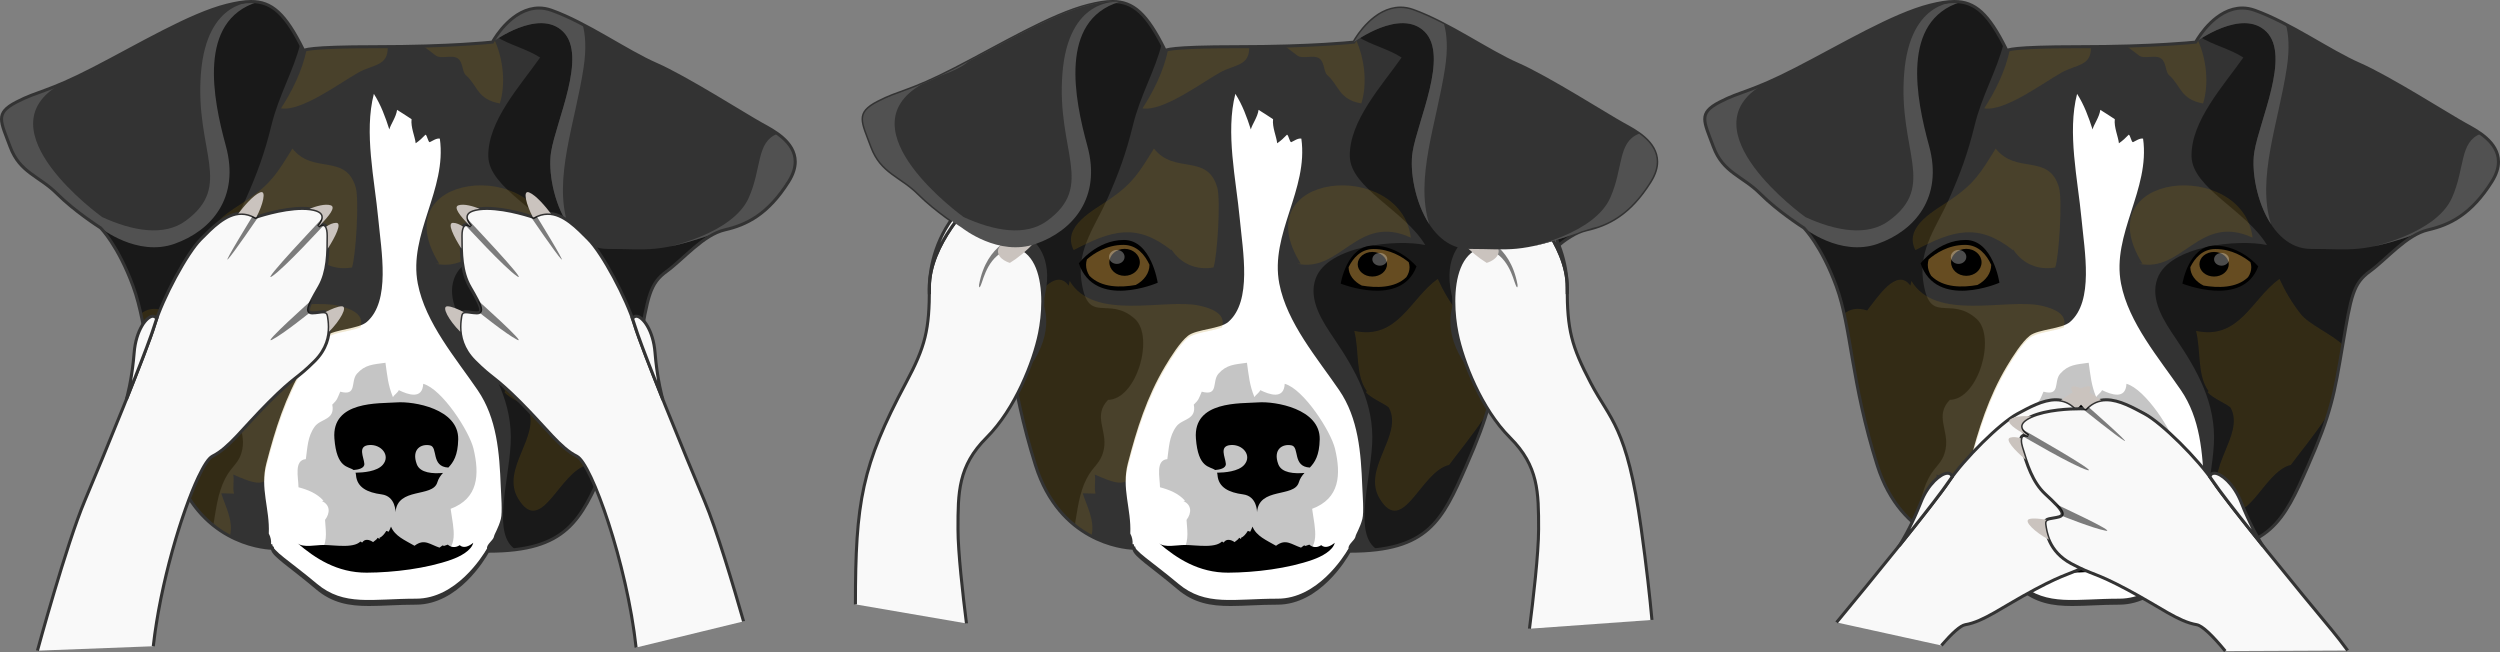 <?xml version='1.0' encoding='utf-8'?>
<svg xmlns="http://www.w3.org/2000/svg" version="1.1" id="Ebene_2" x="0px" y="0px" width="1114.24px" height="290.615px" viewBox="0 0 1114.24 290.615" enable-background="new 0 0 1114.24 290.615"><rect x="0" y="0" width="1114.24" height="290.615" fill="#808080" stroke="none"/> <g> <path fill="#333333" d="M121.364,244.34c0,0-32.144,0-43.833-37.016s-11.482-61.315-18.183-79.627 c-6.699-18.312-14.516-26.127-14.516-26.127s-11.351-7.167-19.38-15.198c-8.03-8.03-16.62-9.337-20.915-20.915 c-4.295-11.578-6.909-14.938,2.801-19.98c9.711-5.042,13.633-4.298,33.986-14.754C61.68,20.265,84.647,6.446,101.081,2.339 c16.434-4.109,23.529-1.681,34.36,20.354c0,0-1.867-1.867,31.932-1.867c33.798,0,52.1-2.055,52.1-2.055S230.115-1.022,245.802,4.58 s33.426,18.301,46.684,24.089c13.259,5.789,40.522,23.155,47.059,26.704c6.535,3.548,21.102,11.017,11.951,25.583 s-18.673,19.235-28.384,21.477s-18.485,13.071-25.956,18.487s-8.404,10.831-12.139,32.866 c-3.734,22.036-5.043,30.253-15.687,54.342c-10.644,24.087-16.807,37.533-51.912,37.533c0,0-12.323,23.156-31.932,23.156 c-19.607,0-32.118,3.548-44.257-6.723C129.092,251.822,121.364,247.314,121.364,244.34z"/> <path opacity="0.5" d="M121.831,142.107c-12.015-10.775-21.149,3.536-23.873-17.446c-1.799-13.864,6.288-23.997,11.577-35.898 c5.127-11.537,8.45-20.669,11.419-32.828c3.292-13.482,9.867-24.367,12.886-36.398C123.878,0.444,116.69-1.564,101.081,2.339 C84.647,6.446,61.68,20.265,41.325,30.723C20.972,41.179,17.05,40.435,7.339,45.477c-9.71,5.042-7.096,8.402-2.801,19.98 c4.295,11.577,12.885,12.885,20.915,20.915c8.029,8.03,19.38,15.198,19.38,15.198s7.816,7.815,14.516,26.127 c6.7,18.312,6.493,42.612,18.183,79.627c4.092,12.956,10.688,21.365,17.536,26.84c1.197-6.915,1.948-14.291,5.21-20.704 c3.195-6.278,6.518-6.747,7.784-13.502c1.532-8.175-4.989-14.603,1.817-21.72C122.715,177.967,130.639,150.007,121.831,142.107z"/> <path opacity="0.5" d="M351.495,80.955c9.15-14.565-5.416-22.034-11.951-25.583c-6.536-3.548-33.8-20.915-47.059-26.704 c-13.258-5.788-30.997-18.487-46.684-24.089c-12.138-4.334-21.25,6.53-24.755,11.67c6.138,3.892,13.816,5.544,19.663,9.392 c-8.638,12.356-23.423,28.285-23.078,44.085c0.311,14.17,24.494,24.161,33.616,39.484c-12.643-2.747-43.447,0.254-48.818,14.884 c-3.485,9.497,3.094,19.298,8.15,26.75c9.531,14.047,18.052,29,17.004,47.223c-1.008,17.501-8.339,40.362,2.284,46.89 c24.348-3.039,30.224-15.923,39.462-36.832c10.644-24.089,11.952-32.306,15.687-54.342c3.734-22.035,4.668-27.45,12.139-32.866 s16.245-16.246,25.956-18.487S342.345,95.521,351.495,80.955z"/> <path fill="#333333" d="M351.495,80.955c9.15-14.565-5.416-22.034-11.951-25.583c-6.536-3.548-33.8-20.915-47.059-26.704 c-13.258-5.788-30.997-18.487-46.684-24.089s-26.329,14.191-26.329,14.191s20.743-15.418,31.547-4.615 c10.804,10.805-3.149,39.616-5.401,53.571c-2.251,13.955,5.853,43.217,25.21,43.217c18.451,0,21.902,2.109,48.245-7.082 c1.328-0.617,2.673-1.116,4.038-1.431c1.842-0.664,3.567-1.147,5.191-1.483C336.216,98.198,343.982,92.915,351.495,80.955z"/> <path fill="#515151" d="M77.702,108.693c16.657-5.853,29.261-20.709,22.959-43.667C94.873,43.94,87.974,9.207,114.779,0.886 c-3.863-0.541-8.269,0.096-13.698,1.453C84.647,6.446,61.68,20.265,41.325,30.723C20.972,41.179,17.05,40.435,7.339,45.477 c-9.71,5.042-7.096,8.402-2.801,19.98c4.295,11.577,12.885,12.885,20.915,20.915c8.029,8.03,19.38,15.198,19.38,15.198 S61.046,114.546,77.702,108.693z"/> <path fill="#FFFFFF" d="M217.074,244.479c-0.318-1.877,2.863-3.693,3.108-5.408c0.148-1.036,2.029-3.815,3.053-7.791 c0.752-2.924,0.092-11.002-0.038-14.297c-0.595-15.267-1.71-30.502-10.293-43.081c-9.637-14.128-23.322-29.99-26.694-47.493 c-4.262-22.126,13.035-41.828,9.822-64.626c-1.479-0.287-3.192,0.97-4.512,1.59c-0.742-0.073-1.15-3.106-1.869-3.359 c-1.381,1.438-2.683,2.685-4.384,3.842c-0.302-2.965-2.278-7.191-1.83-10.735c0.085,0.07-5.346-3.535-6.461-4.164 c-0.425,3.269-2.838,6.385-3.458,8.73c-1.733-5.466-3.781-11.017-6.891-15.858c-4.452,17.239,0.318,38.161,1.955,55.577 c1.381,14.688,5.566,36.788-5.062,46.053c-3.729,3.251-14.183,3.19-17.996,6.188c-3.521,2.768-7.66,9.35-10.227,13.651 c-8.112,13.604-12.622,27.94-16.573,43.21c-2.903,11.218,1.578,20.204,1.077,31.295c0.903,1.707,1.105,3.194,1.026,4.746 c0.337,0.015,0.536,0.017,0.536,0.017c0,2.95,7.728,7.418,19.865,17.598c12.139,10.181,24.649,6.666,44.257,6.666 C203.199,266.828,214.965,248.1,217.074,244.479z"/> <path fill="#515151" d="M219.473,18.771c0,0,20.743-15.418,31.547-4.615c10.804,10.805-3.149,39.616-5.401,53.571 c-1.354,8.401,1.049,22.344,7.396,32.117c-6.377-20.518,3.298-44.884,7.064-69.538c1.345-8.796,0.81-15.053-0.428-19.478 c-4.683-2.443-9.352-4.643-13.85-6.25C230.115-1.022,219.473,18.771,219.473,18.771z"/> <path fill="#515151" d="M351.495,80.955c6.462-10.286,1.096-17.028-4.915-21.355c-9.62,3.678-6.95,15.309-12.879,28.577 c-7.146,15.997-35.73,21.795-36.078,21.865c5.344-1,11.884-2.842,21.45-6.18c1.328-0.617,2.673-1.116,4.038-1.431 c1.842-0.664,3.567-1.147,5.191-1.483C336.216,98.198,343.982,92.915,351.495,80.955z"/> <path opacity="0.18" fill="#AF800B" d="M138.074,111.097c4.27,6.551,11.206,9.454,18.805,8.119 c1.703-4.886,3.268-30.205,1.682-35.653c-4.494-15.438-18.947-5.615-28.218-17.352c-6.782,10.91-9.335,15.382-19.656,22.541 c-6.913,4.795-21.622,12.015-16.125,22.714c16.82-8.743,27.863-12.304,43.513,0.059"/> <path opacity="0.18" fill="#AF800B" d="M266.304,139.974c-3.844-4.896-6.981-10.176-9.475-15.668 c-12.309,8.787-17.809,27.337-37.19,23.177c2.26,8.784,0.425,19.805,5.604,26.855l-0.429,0.428 c2.098,2.799,9.597,5.658,10.348,7.124c6.287,12.272-12.28,26.975-4.212,40.349c10.371,17.191,18.22-12.101,30.954-15.041 c2.969-4.176,10.337-12.93,16.513-22.399c3.003-9.626,4.369-17.856,6.6-31.014c0.007-0.036,0.012-0.071,0.018-0.107 C280.145,148.971,269.894,144.548,266.304,139.974z"/> <path opacity="0.18" fill="#AF800B" d="M195.76,117.506c-25.673-40.989,44.606-47.162,49.083-11.581 c-23.858-11.019-31.215,16.01-50.793,11.581"/> <path opacity="0.18" fill="#AF800B" d="M136.612,22.107c-1.822,9.569-6.942,19.373-11.386,26.187 c9.063,1.536,26.153-11.278,34.562-15.995c6.441-3.613,13.387-2.779,12.988-11.492c-1.758,0.012-3.553,0.019-5.403,0.019 C146.183,20.826,139.014,21.56,136.612,22.107z"/> <path opacity="0.18" fill="#AF800B" d="M220.255,17.456c-0.513,0.815-0.782,1.315-0.782,1.315s-10.713,1.201-30.863,1.766 c1.512,1.149,3.306,2.367,5.497,4.129c2.442,1.965,7.52-0.582,10.132,1.533c2.198,1.778,1.716,5.875,3.399,7.32 c5.183,4.452,4.953,10.805,15.14,12.596C225.44,37.541,224.401,26.341,220.255,17.456z"/> <path d="M157.596,209.491C157.596,209.49,157.595,209.49,157.596,209.491c1.894-0.152,4.945-0.713,4.79-2.789 c-0.226-2.999-3.179-7.949,2.177-8.349c5.355-0.403,9.612,4.665,6.045,8.811c-2.601,3.019-8.791,3.477-12.147,3.517 c0.104,0.297,0.177,0.634,0.208,1.04c0.417,5.568,5.11,7.803,11.417,8.624c6.312,0.821,6.196,7.938,6.196,7.938 c0.877-11.27,16.538-6.411,18.614-13.242c0.564-1.864,1.496-3.127,2.555-4.259c-4.445,0.396-10.207,0.081-11.685-3.863 c-2.489-6.643,1.869-9.248,5.915-8.411c3.638,0.752,0.299,9.485,8.147,9.89c2.198-2.297,4.251-5.339,4.398-12.583 c0.272-13.593-19.805-17.045-27.518-16.467c-7.714,0.577-28.933-0.85-27.664,16.073 C150.054,208.898,155.29,207.719,157.596,209.491z"/> <path d="M204.893,242.982c-2.013,1.332-3.943,0.956-5.308-0.241c-0.585,0.175-1.202,0.369-1.766,0.597 c0.079-0.035-0.387-0.295-0.586-0.253c-0.416,0.288-0.987,0.724-1.35,0.994c-2.127-0.72-3.759-1.669-5.344-2.134 c-0.01-0.002-0.019-0.005-0.025-0.008c-1.77-0.512-3.48-0.418-5.765,1.31c-4.3-2.493-8.782-4.308-10.482-8.544 c-0.291,0.754-0.62,1.498-1.024,2.275c-0.463-0.093-0.532-0.277-1.069-0.36c-0.779,1.318-1.931,2.7-3.02,3.043 c-0.036,0.015,0.102,0.508,0.022,0.597c0.086,0.019-0.955-0.65-0.857-0.579c-0.381,0.849-1.441,1.335-2.028,1.942 c-1.695-1.188-3.766-1.575-4.843,0.174c-0.258,0.092-0.521-0.566-0.886-0.378c-0.609,0.587-1.422,1.002-2.359,1.292l0,0 c-0.32,0.098-0.656,0.183-1,0.25c-0.021,0.006-0.049,0.008-0.069,0.012c-0.329,0.063-0.667,0.121-1.013,0.164 c-0.023,0.003-0.047,0.006-0.071,0.007c-0.351,0.044-0.71,0.077-1.079,0.102c-0.017,0.003-0.029,0.003-0.046,0.003 c-0.373,0.025-0.756,0.04-1.141,0.049c-3.396,0.07-7.149-0.412-9.71-0.405c-3.544,0.01-8.938,1.33-11.467-0.775 c7.843,6.711,17.646,13.185,30.859,13.12c12.032-0.059,26.64-1.861,37.698-5.79c4.024-1.432,8.964-4.099,9.763-7.535 C209.1,243.426,206.694,244.601,204.893,242.982z"/> <path d="M96.855,117.378c0,0,7.896-10.43,20.113-10.43c12.218,0,15.049,19.07,15.049,19.07S104.007,138.236,96.855,117.378z"/> <path fill="#664C21" d="M128.35,118.054c0-0.018-0.003-0.034-0.004-0.053c-1.965-4.223-5.507-8.859-11.606-8.859 c-7.585,0-13.344,3.918-16.274,6.448c-0.24,0.793-0.379,1.615-0.379,2.464c0,1.752,0.552,3.402,1.51,4.867 c5.362,5.472,14.143,5.254,20.628,4.084C125.922,125.045,128.35,121.77,128.35,118.054z"/> <ellipse cx="117.257" cy="116.922" rx="6.791" ry="6.014"/> <ellipse opacity="0.3" fill="#FFFFFF" cx="113.793" cy="114.508" rx="3.464" ry="3.115"/> <path d="M247.364,118.731c0,0-7.588-9.272-19.328-9.272c-11.742,0-14.463,16.954-14.463,16.954S240.491,137.274,247.364,118.731z"/> <path fill="#664C21" d="M217.099,119.112c0-0.017,0.002-0.032,0.002-0.048c1.889-3.851,5.295-8.079,11.156-8.079 c7.288,0,12.823,3.573,15.639,5.88c0.231,0.723,0.365,1.473,0.365,2.247c0,1.598-0.531,3.102-1.451,4.438 c-5.153,4.989-13.592,4.792-19.823,3.725C219.43,125.487,217.099,122.5,217.099,119.112z"/> <ellipse cx="227.677" cy="117.772" rx="6.526" ry="5.484"/> <ellipse opacity="0.3" fill="#FFFFFF" cx="231.007" cy="115.571" rx="3.328" ry="2.841"/> <path opacity="0.18" fill="#AF800B" d="M117.779,214.513c0.089-2.117,0.365-4.287,0.945-6.55 c3.951-15.404,8.461-29.869,16.573-43.592c2.566-4.34,6.706-10.98,10.227-13.773c3.071-2.434,10.444-2.87,15.146-4.66 c1.359-4.31-0.993-7.743-10.178-9.741c-15.312-3.332-46.966,7.169-57.712-10.997l-0.428,2.135 c-6.085-8.449-14.762,5.356-19.291,11.052c-4.385-1.435-7.741-0.637-10.292,1.48c3.692,16.724,5.481,38.075,14.761,67.458 c5.563,17.619,15.76,26.842,24.92,31.679c1.818-6.708-2.089-13.474-3.836-19.146c1.836,0.061,4.132,0.102,5.694,0.146 c-0.75-2.768,0.208-5.746-0.356-8.511C111.531,214.893,115.262,215.941,117.779,214.513z"/> <path fill="#333333" d="M101.081,2.339C86.299,6.034,66.232,17.581,47.532,27.477c0.004-0.001,0.007-0.002,0.01-0.004 c-2.085,1.909-6.005,3.993-12.262,6.266l-0.021,0.009c0.013-0.007,0.028-0.014,0.041-0.021c-3.28,1.585-6.045,2.824-8.446,3.835 c-35.348,20.178,18,58.704,18.664,59.182c13.678,6.281,27.634,8.68,37.184,1.708c21.573-15.752,4.109-31.161,6.849-65.746 c2.645-33.387,23.688-31.965,25.144-31.827C110.852,0.357,106.472,0.991,101.081,2.339z"/> <path opacity="0.23" d="M151.421,250.382c-2.726-1.942-5.688-3.297-7.875-5.604c2.66-4,1.457-9.443,1.323-13.068 c2.371-3.109,2.312-6.69-1.429-8.42c0.254,0.012,0.5-0.027,0.738-0.118c-2.939-3.301-6.948-4.88-11.14-6.002 c-0.061-4.438-2.076-12.091,3.274-12.54c0.738-5.125,0.75-10.143,4.008-14.553c2.627-3.559,9.123-2.825,7.772-9.738 c2.318-2.201,2.189-2.643,3.55-5.77c7.784,2.088,4.413-4.587,7.456-8.021c3.632-4.099,7.2-4.088,12.696-4.868 c0.823,5.771,1.129,9.935,3.327,15.296c0.531-0.973,1.997-1.779,2.634-3.09c4.104,2.004,10.544,4.31,10.872-2.835 c8.506,2.386,20.603,21.31,22.411,28.928c2.739,11.53,2.195,22.164-10.192,26.793c1.338,9.383,3.832,17.579-4.898,20.817 c-11.97,4.442-27.577,4.351-40.027,3.03"/> <path fill="#333333" d="M140.787,262.614c-6.054-5.123-11.007-8.803-14.473-11.6l0,0c-3.062-2.529-5.057-4.2-5.53-6.003l0,0 c-4.43-0.201-32.999-2.951-43.908-37.481l0,0c-11.708-37.099-11.527-61.483-18.17-79.6l0,0c-3.332-9.104-6.937-15.587-9.7-19.789 l0,0c-2.514-3.818-4.303-5.724-4.609-6.04l0,0c-0.966-0.616-11.686-7.505-19.429-15.247l0,0 c-7.804-7.865-16.629-9.261-21.074-21.16l0,0C1.779,59.958,0.021,56.249,0,53.072l0,0c-0.013-3.298,2.09-5.678,7.024-8.204l0,0 c9.851-5.104,13.686-4.325,33.987-14.754l0,0C61.35,19.672,84.302,5.837,100.914,1.672l0,0C105.067,0.635,108.656,0,111.901,0l0,0 c9.628-0.017,15.884,5.696,23.793,21.659l0,0c0.077-0.027,0.158-0.055,0.242-0.086l0,0c0.696-0.207,1.863-0.425,3.978-0.635l0,0 c4.227-0.422,12.227-0.797,27.459-0.8l0,0c16.884,0,29.896-0.512,38.685-1.024l0,0c7.406-0.433,11.795-0.863,12.997-0.988l0,0 c1.285-2.211,9.115-15.147,21.155-15.232l0,0c1.857,0,3.804,0.319,5.82,1.041l0,0c15.82,5.656,33.577,18.374,46.729,24.105l0,0 c13.354,5.834,40.623,23.21,47.112,26.729l0,0c4.998,2.75,15.171,7.846,15.244,17.306l0,0c0,2.769-0.909,5.846-3.041,9.244l0,0 c-9.211,14.696-18.983,19.53-28.81,21.778l0,0c-9.359,2.121-18.14,12.851-25.709,18.375l0,0 c-7.222,5.236-8.105,10.31-11.865,32.427l0,0c-3.729,22.016-5.073,30.388-15.733,54.502l0,0 c-10.491,23.97-17.174,37.938-52.144,37.942l0,0c-1.691,2.967-13.62,23.076-32.326,23.156l0,0c-7.98,0-14.797,0.59-20.941,0.593 l0,0c-0.029,0-0.058,0-0.087,0l0,0C155.619,270.093,148.086,268.802,140.787,262.614L140.787,262.614z M122.05,243.655v0.685 c-0.106,0.894,1.663,2.881,5.124,5.605l0,0c3.432,2.77,8.413,6.476,14.497,11.626l0,0c7.035,5.938,14.095,7.143,22.875,7.15l0,0 c6.055,0,12.895-0.593,20.941-0.593l0,0c9.519,0.01,17.354-5.641,22.821-11.367l0,0c5.466-5.715,8.498-11.412,8.503-11.427l0,0 l0.193-0.362h0.411c34.897-0.101,40.53-13.007,51.288-37.125l0,0c10.626-24.063,11.893-32.127,15.636-54.179l0,0 c3.712-21.954,4.693-27.71,12.413-33.305l0,0c7.374-5.309,16.14-16.237,26.204-18.601l0,0c9.597-2.232,18.869-6.741,27.956-21.174 l0,0c2.031-3.233,2.831-6.05,2.831-8.515l0,0c0.072-8.307-9.432-13.37-14.528-16.103l0,0c-6.581-3.575-33.842-20.934-47.005-26.676 l0,0c-13.365-5.844-31.087-18.525-46.64-24.072l0,0c-1.876-0.672-3.66-0.959-5.361-0.959l0,0 c-5.994-0.009-11.037,3.646-14.587,7.381l0,0c-3.547,3.725-5.544,7.44-5.55,7.449l0,0l-0.17,0.316l-0.355,0.039 c-0.022,0.003-18.35,2.059-52.175,2.059l0,0c-13.306,0-21.075,0.291-25.582,0.641l0,0c-4.486,0.324-5.815,0.814-5.854,0.887l0,0 l-0.26-0.376l-0.722,0.517c-0.039-0.041-0.113-0.123-0.164-0.254l0,0c-8.124-16.428-13.854-21.536-22.89-21.552l0,0 c-3.065-0.003-6.554,0.607-10.654,1.633l0,0C84.993,7.054,62.01,20.857,41.638,31.33l0,0C21.23,41.811,17.223,41.105,7.653,46.085 l0,0c-4.848,2.545-6.271,4.388-6.285,6.987l0,0c-0.02,2.641,1.659,6.383,3.812,12.145l0,0c4.146,11.259,12.5,12.478,20.757,20.67 l0,0c7.949,7.955,19.239,15.09,19.261,15.102l0,0l0.068,0.042l0.05,0.053c0.062,0.059,7.938,7.961,14.676,26.377l0,0 c6.753,18.509,6.523,42.723,18.19,79.656l0,0c8.69,27.472,28.642,34.238,38.099,35.971l0,0c3.147,0.57,5.077,0.567,5.083,0.567l0,0 v0.685v-0.685H122.05L122.05,243.655z M136.107,22.64h-0.401H136.107L136.107,22.64z"/> <g> <g> <path fill="#F9F9F9" d="M16.689,289.998c0,0,12.864-47.352,21.075-66.783c8.21-19.432,27.643-66.781,31.2-78.551 c3.559-11.768,14.369-31.884,20.527-38.042s14.607-15.43,24.354-9.724c0,0,14.5-5.11,24.484-3.804 c9.983,1.308,3.507,7.785,3.507,7.785s4.338-3.505,4.338,4.22s0,16.046-3.922,22.82c-3.923,6.775-6.716,11.589-2.972,11.529 s6.537-1.665,7.012,1.426c0.476,3.091,2.081,11.944-6.061,20.088c-8.143,8.141-8.558,6.416-20.443,18.302 c-11.887,11.888-17.604,20.312-25.137,24.078c-6.492,3.247-22.139,47.182-26.341,84.688"/> <path fill="#333333" d="M16.028,289.816c0.007-0.017,12.856-47.34,21.104-66.867l0,0c8.202-19.412,27.651-66.806,31.177-78.482 l0,0c3.626-11.92,14.375-31.973,20.699-38.331l0,0c4.803-4.767,11.038-11.662,18.615-11.71l0,0c2.037,0,4.153,0.523,6.293,1.723 l0,0c1.864-0.626,12.062-3.948,20.871-3.956l0,0c1.243,0,2.463,0.067,3.631,0.221l0,0c4.431,0.526,6.182,2.332,6.167,4.363l0,0 c-0.021,0.973-0.37,1.879-0.789,2.625l0,0c0.017-0.001,0.033-0.001,0.05-0.001l0,0c0.763-0.02,1.653,0.392,2.18,1.326l0,0 c0.538,0.921,0.83,2.28,0.832,4.374l0,0v0.005c-0.008,7.72,0.025,16.16-4.012,23.157l0,0c-2.632,4.486-4.702,8.249-4.646,9.74 l0,0c0.098,0.633,0,0.647,1.012,0.76l0,0c0.037,0,0.064,0,0.059,0.002l0,0c1.833-0.025,3.455-0.462,4.842-0.471l0,0 c1.307-0.101,2.683,0.721,2.859,2.478l0,0c0.156,1.034,0.456,2.782,0.454,4.948l0,0c0.008,4.253-1.17,10.192-6.709,15.726l0,0 c-8.229,8.223-8.608,6.465-20.444,18.304l0,0c-11.855,11.84-17.536,20.291-25.314,24.207l0,0 c-1.261,0.567-3.562,3.893-5.949,9.008l0,0c-2.429,5.124-5.116,12.07-7.734,20.088l0,0 c-5.236,16.036-10.188,36.367-12.281,55.056l0,0l-1.362-0.153c3.167-28.229,12.759-59.985,20.14-75.576l0,0 c2.502-5.209,4.593-8.592,6.576-9.646l0,0c7.288-3.618,13.044-12.019,24.959-23.953l0,0 c11.934-11.931,12.388-10.237,20.441-18.301l0,0c5.248-5.26,6.302-10.741,6.311-14.759l0,0c0-2.046-0.28-3.693-0.44-4.741l0,0 c-0.291-1.252-0.474-1.213-1.505-1.314l0,0c-1.084-0.012-2.805,0.431-4.85,0.467l0,0c-0.025,0-0.042,0-0.051,0l0,0 c-0.689,0-1.294-0.145-1.751-0.546l0,0c-0.46-0.406-0.636-1.006-0.631-1.583l0,0c0.057-2.326,2.219-5.859,4.831-10.427l0,0 c3.803-6.552,3.836-14.745,3.827-22.471l0,0V105.1c0.006-1.962-0.3-3.111-0.642-3.68l0,0c-0.355-0.563-0.627-0.63-1-0.649l0,0 c-0.337-0.006-0.754,0.145-1.07,0.316l0,0c-0.317,0.168-0.508,0.323-0.508,0.325l0,0l-0.916-1.017 c-0.003-0.006,0.471-0.471,0.947-1.186l0,0c0.484-0.711,0.925-1.647,0.917-2.432l0,0c-0.015-1.101-0.715-2.393-4.977-3.003l0,0 c-1.097-0.146-2.256-0.211-3.452-0.211l0,0c-9.365-0.008-20.697,3.968-20.714,3.979l0,0l-0.301,0.106l-0.273-0.16 c-2.049-1.199-3.994-1.689-5.876-1.692l0,0c-6.675-0.048-12.843,6.464-17.648,11.309l0,0 c-5.993,5.96-16.863,26.139-20.354,37.757l0,0c-3.59,11.86-23.009,59.163-31.225,78.619l0,0 c-4.082,9.659-9.354,26.351-13.593,40.605l0,0c-4.24,14.258-7.445,26.063-7.454,26.087l0,0l0.003,0.003L16.028,289.816 L16.028,289.816z"/> </g> <path opacity="0.5" d="M112.627,96.266c-0.002,0.002-13.239,21.457-11.045,19.264s13.724-19.111,13.725-19.113 c-0.927,0.293-1.461,0.481-1.461,0.481C113.437,96.658,113.031,96.454,112.627,96.266z M121.258,151.419 c4.934-2.504,16.914-12.171,16.915-12.171c-1.234-0.626-0.614-2.68,0.898-5.641C139.071,133.607,116.323,153.926,121.258,151.419z M121.231,123.16c5.523-3.619,23.171-22.906,23.224-22.964c-1.211-0.449-2.618,0.682-2.618,0.682s1.878-1.881,2.05-3.821l0,0 C143.887,97.058,115.699,126.785,121.231,123.16z"/> <path fill="#CAC3BE" d="M147.367,91.493c-2.519-0.767-6.478,0.416-9.397,1.562c0.119,0.014,0.242,0.024,0.36,0.04 c9.983,1.308,3.507,7.785,3.507,7.785s0.301-0.239,0.74-0.456C146.574,96.357,149.895,92.262,147.367,91.493z M146.175,105.099 c0,1.87-0.002,3.774-0.058,5.683c3.436-5.388,6.44-11.467,3.73-11.467c-1.496,0-3.054,0.737-4.463,1.7 C145.85,101.752,146.175,103.003,146.175,105.099z M115.891,85.77c-3.139,1.308-7.35,6.377-9.689,9.438 c2.438-0.301,4.993,0.137,7.645,1.689c0,0,0.16-0.057,0.444-0.151C117.101,91.411,119.008,84.47,115.891,85.77z M152.327,136.515 c-1.731,0-4.603,1.212-7.305,2.588c0.66,0.204,1.106,0.704,1.271,1.771c0.212,1.375,0.643,3.895,0.343,6.981 C151.667,142.845,155.17,136.515,152.327,136.515z"/> <g> <path fill="#F9F9F9" d="M68.965,144.664c0.25-0.824,0.539-1.696,0.855-2.596l0,0c-2.003-3.984-9.062,2.84-10.017,15.049 c-0.953,12.21-3.455,20.861-3.455,20.861l0,0C62.177,163.426,67.303,150.162,68.965,144.664z"/> <path fill="#333333" d="M55.688,177.787c-0.002-0.022,2.482-8.58,3.432-20.723l0,0c0.391-5.021,1.792-9.16,3.486-12.079l0,0 c1.721-2.893,3.629-4.679,5.561-4.74l0,0c0.812-0.017,1.566,0.418,2.048,1.137l0,0h0.573l-0.322,0.913 c-0.315,0.894-0.6,1.753-0.846,2.567l0,0c-1.681,5.56-6.805,18.804-12.636,33.368l0,0l-0.053,0.134l-0.1,0.098L55.688,177.787 L55.688,177.787z M63.792,145.674c-1.579,2.717-2.93,6.672-3.308,11.497l0,0c-0.382,4.897-1.011,9.224-1.63,12.659l0,0 c4.459-11.289,8.115-20.931,9.453-25.365l0,0c0.227-0.742,0.482-1.521,0.76-2.322l0,0c-0.272-0.41-0.535-0.514-0.9-0.53l0,0 c-0.021-0.001-0.04-0.002-0.061-0.002l0,0C67.16,141.611,65.314,142.995,63.792,145.674L63.792,145.674z"/> </g> </g> <g> <g> <path fill="#F9F9F9" d="M331.4,276.939c-4.422-15.476-11.951-40.787-17.417-53.725c-8.21-19.432-27.643-66.781-31.201-78.551 c-3.558-11.768-14.368-31.884-20.526-38.042s-14.608-15.43-24.354-9.724c0,0-14.501-5.11-24.484-3.804 c-9.984,1.308-3.507,7.785-3.507,7.785s-4.338-3.505-4.338,4.22s-0.001,16.046,3.922,22.82 c3.923,6.775,6.716,11.589,2.972,11.529s-6.537-1.665-7.013,1.426c-0.476,3.091-2.08,11.944,6.062,20.088 c8.142,8.141,8.558,6.416,20.443,18.302c11.886,11.888,17.603,20.312,25.136,24.078c6.526,3.265,22.301,47.635,26.405,85.266"/> <path fill="#333333" d="M262.776,213.043c-2.401-5.158-4.719-8.518-5.988-9.088l0,0c-7.777-3.919-13.456-12.369-25.313-24.207 l0,0c-11.838-11.839-12.216-10.084-20.444-18.304l0,0c-5.545-5.536-6.719-11.47-6.71-15.726l0,0 c-0.003-2.166,0.297-3.914,0.456-4.948l0,0c0.171-1.757,1.55-2.58,2.855-2.477l0,0c1.387,0.008,3.012,0.445,4.813,0.47l0,0 c0.022-0.002,0.05-0.002,0.086-0.002l0,0c1.013-0.112,0.914-0.126,1.015-0.759l0,0c0.054-1.491-2.015-5.256-4.646-9.742l0,0 c-4.04-6.996-4.006-15.438-4.012-23.157l0,0v-0.005c0.003-2.093,0.294-3.452,0.832-4.374l0,0 c0.524-0.933,1.415-1.348,2.178-1.325l0,0c0.017,0,0.034,0,0.052,0.001l0,0c-0.419-0.745-0.771-1.651-0.792-2.624l0,0 c-0.014-2.032,1.74-3.835,6.169-4.362l0,0c1.166-0.154,2.388-0.222,3.631-0.222l0,0c8.81,0.008,19.011,3.327,20.872,3.955l0,0 c2.139-1.199,4.255-1.725,6.294-1.722l0,0c7.574,0.047,13.811,6.942,18.615,11.708l0,0c6.323,6.36,17.074,26.412,20.699,38.332 l0,0c3.524,11.677,22.973,59.07,31.176,78.482l0,0c5.494,13.01,13.017,38.314,17.443,53.803l0,0l-1.316,0.375 c-4.418-15.46-11.952-40.78-17.391-53.646l0,0c-8.218-19.456-27.634-66.757-31.226-78.618l0,0 c-3.491-11.618-14.359-31.799-20.354-37.759l0,0c-4.806-4.844-10.975-11.355-17.646-11.308l0,0 c-1.885,0.003-3.829,0.491-5.875,1.689l0,0l-0.274,0.163l-0.303-0.106c-0.011,0.002-2.85-0.995-6.853-1.992l0,0 c-4.004-0.995-9.179-1.993-13.861-1.987l0,0c-1.195,0-2.358,0.064-3.451,0.208l0,0c-4.261,0.613-4.962,1.902-4.979,3.006l0,0 c-0.008,0.781,0.434,1.72,0.919,2.432l0,0c0.476,0.715,0.947,1.183,0.947,1.186l0,0l-0.914,1.017 c-0.005,0.002-0.193-0.157-0.51-0.325l0,0c-0.316-0.171-0.734-0.322-1.072-0.317l0,0c-0.373,0.02-0.646,0.087-0.998,0.65l0,0 c-0.342,0.569-0.647,1.717-0.645,3.679l0,0v0.005c-0.006,7.727,0.025,15.919,3.833,22.47l0,0 c2.611,4.567,4.771,8.103,4.828,10.428l0,0c0.005,0.577-0.172,1.176-0.631,1.583l0,0c-0.46,0.401-1.065,0.546-1.755,0.546l0,0 c-0.008,0-0.024,0-0.075,0l0,0c-2.018-0.037-3.737-0.479-4.824-0.468l0,0c-1.031,0.101-1.21,0.062-1.502,1.314l0,0 c-0.16,1.048-0.44,2.695-0.442,4.741l0,0c0.008,4.018,1.062,9.496,6.312,14.756l0,0c8.055,8.063,8.506,6.373,20.443,18.304l0,0 c11.914,11.937,17.669,20.336,24.956,23.954l0,0c1.994,1.059,4.1,4.471,6.615,9.725l0,0c2.479,5.244,5.197,12.294,7.842,20.418 l0,0c5.284,16.246,10.263,36.779,12.325,55.656l0,0l-1.361,0.15C279.755,260.557,270.113,228.557,262.776,213.043 L262.776,213.043z"/> </g> <path opacity="0.5" d="M237.902,96.897c0,0-0.534-0.188-1.461-0.481c0.001,0.002,11.53,16.92,13.725,19.113 s-11.044-19.262-11.045-19.264C238.717,96.454,238.312,96.658,237.902,96.897z M212.677,133.607 c1.512,2.961,2.132,5.015,0.898,5.641c0,0,11.981,9.667,16.915,12.171C235.424,153.926,212.677,133.607,212.677,133.607z M207.861,97.058L207.861,97.058c0.172,1.939,2.05,3.821,2.05,3.821s-1.407-1.131-2.619-0.682 c0.054,0.058,17.701,19.345,23.225,22.964C236.049,126.785,207.861,97.058,207.861,97.058z"/> <path fill="#CAC3BE" d="M209.171,100.423c0.439,0.216,0.74,0.456,0.74,0.456s-6.478-6.477,3.507-7.785 c0.118-0.016,0.24-0.025,0.36-0.04c-2.92-1.146-6.88-2.328-9.398-1.562C201.854,92.262,205.174,96.357,209.171,100.423z M206.363,101.015c-1.409-0.963-2.968-1.7-4.463-1.7c-2.71,0,0.295,6.079,3.729,11.467c-0.056-1.908-0.057-3.812-0.057-5.683 C205.573,103.003,205.897,101.752,206.363,101.015z M237.458,96.746c0.284,0.095,0.444,0.151,0.444,0.151 c2.65-1.553,5.205-1.99,7.645-1.689c-2.34-3.062-6.552-8.131-9.689-9.438C232.74,84.47,234.647,91.411,237.458,96.746z M205.112,147.855c-0.3-3.087,0.131-5.606,0.342-6.981c0.165-1.067,0.61-1.567,1.271-1.771c-2.702-1.376-5.573-2.588-7.306-2.588 C196.578,136.515,200.081,142.845,205.112,147.855z"/> <g> <path fill="#F9F9F9" d="M282.782,144.664c-0.249-0.824-0.538-1.696-0.855-2.596c0.001,0,0.001,0,0.001,0 c2.003-3.984,9.062,2.84,10.016,15.049c0.954,12.21,3.456,20.861,3.456,20.861h-0.001 C289.571,163.426,284.444,150.162,282.782,144.664z"/> <path fill="#333333" d="M294.816,178.364l-0.053-0.134c-5.834-14.564-10.955-27.809-12.637-33.368l0,0l0.655-0.198l0.654-0.199 c1.339,4.435,4.996,14.074,9.456,25.362l0,0c-0.62-3.434-1.25-7.761-1.633-12.656l0,0c-0.375-4.825-1.729-8.78-3.31-11.497l0,0 c-1.556-2.737-3.445-4.122-4.372-4.061l0,0c-0.366,0.016-0.628,0.121-0.899,0.531l0,0c0.279,0.8,0.534,1.578,0.758,2.32l0,0 l-0.654,0.199l-0.655,0.198c-0.247-0.813-0.532-1.673-0.846-2.567l0,0l-0.322-0.913h0.57c0.481-0.719,1.236-1.154,2.049-1.137 l0,0c1.929,0.061,3.837,1.847,5.557,4.74l0,0c1.694,2.919,3.096,7.059,3.49,12.079l0,0c0.948,12.143,3.426,20.703,3.432,20.723 l0,0l-1.144,0.675L294.816,178.364L294.816,178.364z"/> </g> </g> <path fill="#333333" d="M880.49,244.34c0,0-32.145,0-43.834-37.016c-11.688-37.016-11.483-61.315-18.182-79.627 s-14.516-26.127-14.516-26.127s-11.351-7.167-19.381-15.198c-8.029-8.03-16.619-9.337-20.914-20.915 c-4.296-11.578-6.91-14.938,2.801-19.98c9.709-5.042,13.631-4.298,33.987-14.754c20.353-10.458,43.322-24.276,59.754-28.384 c16.433-4.109,23.53-1.681,34.361,20.354c0,0-1.868-1.867,31.931-1.867s52.1-2.055,52.1-2.055s10.644-19.793,26.33-14.191 c15.686,5.602,33.425,18.301,46.684,24.089c13.258,5.789,40.522,23.155,47.059,26.704c6.535,3.548,21.102,11.017,11.951,25.583 s-18.674,19.235-28.385,21.477s-18.485,13.071-25.955,18.487c-7.471,5.416-8.404,10.831-12.139,32.866 c-3.735,22.036-5.043,30.253-15.688,54.342c-10.643,24.087-16.807,37.533-51.912,37.533c0,0-12.322,23.156-31.932,23.156 c-19.607,0-32.117,3.548-44.257-6.723C888.218,251.822,880.49,247.314,880.49,244.34z"/> <path opacity="0.5" d="M880.957,142.107c-12.015-10.775-21.15,3.536-23.874-17.446c-1.798-13.864,6.288-23.997,11.577-35.898 c5.127-11.537,8.451-20.669,11.419-32.828c3.293-13.482,9.868-24.367,12.887-36.398c-9.963-19.093-17.15-21.101-32.76-17.198 c-16.432,4.107-39.401,17.926-59.754,28.384c-20.356,10.456-24.278,9.712-33.987,14.754c-9.711,5.042-7.097,8.402-2.801,19.98 c4.295,11.577,12.885,12.885,20.914,20.915c8.03,8.03,19.381,15.198,19.381,15.198s7.817,7.815,14.516,26.127 s6.493,42.612,18.182,79.627c4.092,12.956,10.689,21.365,17.538,26.84c1.195-6.915,1.947-14.291,5.208-20.704 c3.196-6.278,6.518-6.747,7.785-13.502c1.531-8.175-4.989-14.603,1.816-21.72C881.84,177.967,889.764,150.007,880.957,142.107z"/> <path opacity="0.5" d="M1110.621,80.955c9.15-14.565-5.416-22.034-11.951-25.583c-6.536-3.548-33.801-20.915-47.059-26.704 c-13.259-5.788-30.998-18.487-46.684-24.089c-12.138-4.334-21.251,6.53-24.756,11.67c6.139,3.892,13.816,5.544,19.663,9.392 c-8.637,12.356-23.423,28.285-23.077,44.085c0.311,14.17,24.494,24.161,33.616,39.484c-12.644-2.747-43.448,0.254-48.818,14.884 c-3.485,9.497,3.094,19.298,8.149,26.75c9.532,14.047,18.053,29,17.004,47.223c-1.007,17.501-8.338,40.362,2.285,46.89 c24.347-3.039,30.223-15.923,39.461-36.832c10.645-24.089,11.952-32.306,15.688-54.342c3.734-22.035,4.668-27.45,12.139-32.866 c7.47-5.416,16.244-16.246,25.955-18.487S1101.471,95.521,1110.621,80.955z"/> <path fill="#333333" d="M1110.621,80.955c9.15-14.565-5.416-22.034-11.951-25.583c-6.536-3.548-33.801-20.915-47.059-26.704 c-13.259-5.788-30.998-18.487-46.684-24.089c-15.687-5.602-26.33,14.191-26.33,14.191s20.744-15.418,31.548-4.615 c10.804,10.805-3.15,39.616-5.401,53.571c-2.252,13.955,5.852,43.217,25.21,43.217c18.45,0,21.901,2.109,48.245-7.082 c1.328-0.617,2.672-1.116,4.037-1.431c1.842-0.664,3.568-1.147,5.191-1.483C1095.342,98.198,1103.107,92.915,1110.621,80.955z"/> <path fill="#515151" d="M836.828,108.693c16.657-5.853,29.26-20.709,22.958-43.667C853.999,43.94,847.1,9.207,873.905,0.886 c-3.863-0.541-8.27,0.096-13.699,1.453c-16.432,4.107-39.401,17.926-59.754,28.384c-20.356,10.456-24.278,9.712-33.987,14.754 c-9.711,5.042-7.097,8.402-2.801,19.98c4.295,11.577,12.885,12.885,20.914,20.915c8.03,8.03,19.381,15.198,19.381,15.198 S820.171,114.546,836.828,108.693z"/> <path fill="#FFFFFF" d="M976.199,244.479c-0.318-1.877,2.864-3.693,3.109-5.408c0.148-1.036,2.029-3.815,3.052-7.791 c0.752-2.924,0.093-11.002-0.037-14.297c-0.595-15.267-1.711-30.502-10.293-43.081c-9.638-14.128-23.322-29.99-26.694-47.493 c-4.262-22.126,13.035-41.828,9.822-64.626c-1.48-0.287-3.193,0.97-4.512,1.59c-0.742-0.073-1.15-3.106-1.869-3.359 c-1.382,1.438-2.684,2.685-4.385,3.842c-0.301-2.965-2.277-7.191-1.83-10.735c0.086,0.07-5.345-3.535-6.461-4.164 c-0.425,3.269-2.838,6.385-3.457,8.73c-1.733-5.466-3.781-11.017-6.892-15.858c-4.451,17.239,0.318,38.161,1.956,55.577 c1.381,14.688,5.565,36.788-5.062,46.053c-3.73,3.251-14.184,3.19-17.997,6.188c-3.519,2.768-7.66,9.35-10.226,13.651 c-8.112,13.604-12.623,27.94-16.573,43.21c-2.903,11.218,1.579,20.204,1.076,31.295c0.903,1.707,1.105,3.194,1.026,4.746 c0.338,0.015,0.537,0.017,0.537,0.017c0,2.95,7.728,7.418,19.864,17.598c12.14,10.181,24.649,6.666,44.257,6.666 C962.324,266.828,974.09,248.1,976.199,244.479z"/> <path fill="#515151" d="M978.598,18.771c0,0,20.744-15.418,31.548-4.615c10.804,10.805-3.15,39.616-5.401,53.571 c-1.355,8.401,1.049,22.344,7.396,32.117c-6.376-20.518,3.298-44.884,7.065-69.538c1.344-8.796,0.809-15.053-0.428-19.478 c-4.684-2.443-9.352-4.643-13.85-6.25C989.241-1.022,978.598,18.771,978.598,18.771z"/> <path fill="#515151" d="M1110.621,80.955c6.462-10.286,1.096-17.028-4.916-21.355c-9.62,3.678-6.95,15.309-12.879,28.577 c-7.146,15.997-35.729,21.795-36.077,21.865c5.343-1,11.883-2.842,21.45-6.18c1.328-0.617,2.672-1.116,4.037-1.431 c1.842-0.664,3.568-1.147,5.191-1.483C1095.342,98.198,1103.107,92.915,1110.621,80.955z"/> <path opacity="0.18" fill="#AF800B" d="M897.2,111.097c4.271,6.551,11.206,9.454,18.805,8.119 c1.702-4.886,3.268-30.205,1.681-35.653c-4.494-15.438-18.946-5.615-28.216-17.352c-6.783,10.91-9.337,15.382-19.658,22.541 c-6.912,4.795-21.622,12.015-16.124,22.714c16.82-8.743,27.863-12.304,43.513,0.059"/> <path opacity="0.18" fill="#AF800B" d="M1025.429,139.974c-3.843-4.896-6.981-10.176-9.474-15.668 c-12.309,8.787-17.81,27.337-37.191,23.177c2.261,8.784,0.426,19.805,5.604,26.855l-0.428,0.428 c2.097,2.799,9.596,5.658,10.348,7.124c6.286,12.272-12.28,26.975-4.212,40.349c10.37,17.191,18.219-12.101,30.953-15.041 c2.97-4.176,10.337-12.93,16.513-22.399c3.003-9.626,4.37-17.856,6.601-31.014c0.006-0.036,0.012-0.071,0.017-0.107 C1039.271,148.971,1029.02,144.548,1025.429,139.974z"/> <path opacity="0.18" fill="#AF800B" d="M954.885,117.506c-25.672-40.989,44.606-47.162,49.084-11.581 c-23.859-11.019-31.215,16.01-50.793,11.581"/> <path opacity="0.18" fill="#AF800B" d="M895.737,22.107c-1.822,9.569-6.942,19.373-11.386,26.187 c9.063,1.536,26.154-11.278,34.562-15.995c6.44-3.613,13.387-2.779,12.988-11.492c-1.758,0.012-3.553,0.019-5.404,0.019 C905.308,20.826,898.14,21.56,895.737,22.107z"/> <path opacity="0.18" fill="#AF800B" d="M979.381,17.456c-0.513,0.815-0.783,1.315-0.783,1.315s-10.713,1.201-30.862,1.766 c1.512,1.149,3.306,2.367,5.496,4.129c2.442,1.965,7.521-0.582,10.132,1.533c2.198,1.778,1.717,5.875,3.399,7.32 c5.183,4.452,4.953,10.805,15.141,12.596C984.566,37.541,983.527,26.341,979.381,17.456z"/> <path d="M916.722,209.491C916.722,209.49,916.721,209.49,916.722,209.491c1.893-0.152,4.945-0.713,4.79-2.789 c-0.227-2.999-3.18-7.949,2.176-8.349c5.355-0.403,9.612,4.665,6.045,8.811c-2.6,3.019-8.791,3.477-12.146,3.517 c0.104,0.297,0.176,0.634,0.207,1.04c0.418,5.568,5.111,7.803,11.418,8.624c6.311,0.821,6.195,7.938,6.195,7.938 c0.878-11.27,16.539-6.411,18.615-13.242c0.564-1.864,1.496-3.127,2.555-4.259c-4.445,0.396-10.208,0.081-11.685-3.863 c-2.489-6.643,1.868-9.248,5.915-8.411c3.637,0.752,0.299,9.485,8.146,9.89c2.198-2.297,4.252-5.339,4.398-12.583 c0.273-13.593-19.805-17.045-27.518-16.467c-7.713,0.577-28.932-0.85-27.664,16.073 C909.179,208.898,914.416,207.719,916.722,209.491z"/> <path d="M964.018,242.982c-2.013,1.332-3.943,0.956-5.307-0.241c-0.585,0.175-1.203,0.369-1.766,0.597 c0.078-0.035-0.387-0.295-0.586-0.253c-0.416,0.288-0.988,0.724-1.35,0.994c-2.127-0.72-3.76-1.669-5.344-2.134 c-0.01-0.002-0.02-0.005-0.025-0.008c-1.77-0.512-3.48-0.418-5.766,1.31c-4.299-2.493-8.781-4.308-10.481-8.544 c-0.292,0.754-0.62,1.498-1.024,2.275c-0.463-0.093-0.533-0.277-1.07-0.36c-0.778,1.318-1.93,2.7-3.02,3.043 c-0.035,0.015,0.102,0.508,0.023,0.597c0.086,0.019-0.955-0.65-0.857-0.579c-0.381,0.849-1.441,1.335-2.029,1.942 c-1.695-1.188-3.766-1.575-4.842,0.174c-0.258,0.092-0.521-0.566-0.886-0.378c-0.61,0.587-1.422,1.002-2.359,1.292l0,0 c-0.321,0.098-0.657,0.183-1.001,0.25c-0.021,0.006-0.048,0.008-0.069,0.012c-0.329,0.063-0.666,0.121-1.013,0.164 c-0.022,0.003-0.047,0.006-0.07,0.007c-0.352,0.044-0.711,0.077-1.08,0.102c-0.016,0.003-0.029,0.003-0.045,0.003 c-0.373,0.025-0.756,0.04-1.141,0.049c-3.396,0.07-7.15-0.412-9.71-0.405c-3.544,0.01-8.937,1.33-11.468-0.775 c7.844,6.711,17.646,13.185,30.859,13.12c12.032-0.059,26.641-1.861,37.698-5.79c4.024-1.432,8.965-4.099,9.763-7.535 C968.225,243.426,965.82,244.601,964.018,242.982z"/> <path d="M855.981,117.378c0,0,7.896-10.43,20.113-10.43c12.216,0,15.048,19.07,15.048,19.07S863.132,138.236,855.981,117.378z"/> <path fill="#664C21" d="M887.475,118.054c0-0.018-0.002-0.034-0.004-0.053c-1.964-4.223-5.507-8.859-11.606-8.859 c-7.585,0-13.343,3.918-16.274,6.448c-0.239,0.793-0.379,1.615-0.379,2.464c0,1.752,0.553,3.402,1.511,4.867 c5.362,5.472,14.141,5.254,20.627,4.084C885.047,125.045,887.475,121.77,887.475,118.054z"/> <ellipse cx="876.382" cy="116.922" rx="6.791" ry="6.014"/> <ellipse opacity="0.3" fill="#FFFFFF" cx="872.918" cy="114.508" rx="3.463" ry="3.115"/> <path d="M1006.49,118.731c0,0-7.589-9.272-19.329-9.272c-11.741,0-14.462,16.954-14.462,16.954S999.617,137.274,1006.49,118.731z"/> <path fill="#664C21" d="M976.224,119.112c0-0.017,0.003-0.032,0.003-0.048c1.889-3.851,5.294-8.079,11.155-8.079 c7.288,0,12.823,3.573,15.64,5.88c0.23,0.723,0.365,1.473,0.365,2.247c0,1.598-0.531,3.102-1.451,4.438 c-5.154,4.989-13.592,4.792-19.824,3.725C978.555,125.487,976.224,122.5,976.224,119.112z"/> <ellipse cx="986.803" cy="117.772" rx="6.526" ry="5.484"/> <ellipse opacity="0.3" fill="#FFFFFF" cx="990.132" cy="115.571" rx="3.328" ry="2.841"/> <path opacity="0.18" fill="#AF800B" d="M876.904,214.513c0.089-2.117,0.366-4.287,0.946-6.55 c3.95-15.404,8.461-29.869,16.573-43.592c2.565-4.34,6.707-10.98,10.226-13.773c3.071-2.434,10.444-2.87,15.147-4.66 c1.359-4.31-0.994-7.743-10.178-9.741c-15.313-3.332-46.966,7.169-57.713-10.997l-0.428,2.135 c-6.085-8.449-14.762,5.356-19.291,11.052c-4.385-1.435-7.74-0.637-10.291,1.48c3.691,16.724,5.481,38.075,14.76,67.458 c5.563,17.619,15.76,26.842,24.92,31.679c1.818-6.708-2.088-13.474-3.835-19.146c1.835,0.061,4.131,0.102,5.694,0.146 c-0.75-2.768,0.207-5.746-0.357-8.511C870.657,214.893,874.387,215.941,876.904,214.513z"/> <path fill="#333333" d="M860.206,2.339c-14.781,3.695-34.848,15.242-53.548,25.138c0.003-0.001,0.007-0.002,0.01-0.004 c-2.086,1.909-6.005,3.993-12.263,6.266l-0.02,0.009c0.012-0.007,0.028-0.014,0.04-0.021c-3.279,1.585-6.045,2.824-8.447,3.835 c-35.346,20.178,18.002,58.704,18.665,59.182c13.679,6.281,27.635,8.68,37.185,1.708c21.572-15.752,4.108-31.161,6.849-65.746 c2.645-33.387,23.688-31.965,25.143-31.827C869.978,0.357,865.597,0.991,860.206,2.339z"/> <path opacity="0.23" d="M910.546,250.382c-2.725-1.942-5.688-3.297-7.874-5.604c2.66-4,1.456-9.443,1.322-13.068 c2.372-3.109,2.312-6.69-1.429-8.42c0.255,0.012,0.501-0.027,0.738-0.118c-2.938-3.301-6.948-4.88-11.139-6.002 c-0.061-4.438-2.078-12.091,3.274-12.54c0.738-5.125,0.75-10.143,4.009-14.553c2.625-3.559,9.122-2.825,7.771-9.738 c2.318-2.201,2.19-2.643,3.551-5.77c7.783,2.088,4.412-4.587,7.455-8.021c3.633-4.099,7.201-4.088,12.697-4.868 c0.822,5.771,1.129,9.935,3.326,15.296c0.531-0.973,1.997-1.779,2.634-3.09c4.105,2.004,10.544,4.31,10.872-2.835 c8.506,2.386,20.604,21.31,22.412,28.928c2.739,11.53,2.195,22.164-10.193,26.793c1.338,9.383,3.832,17.579-4.898,20.817 c-11.97,4.442-27.576,4.351-40.027,3.03"/> <path fill="#333333" d="M899.912,262.614c-6.053-5.123-11.005-8.803-14.472-11.6l0,0c-3.061-2.529-5.055-4.2-5.531-6.003l0,0 c-4.427-0.201-32.998-2.951-43.905-37.481l0,0c-11.712-37.099-11.527-61.483-18.174-79.6l0,0 c-3.331-9.104-6.937-15.587-9.696-19.789l0,0c-2.527-3.835-4.322-5.74-4.617-6.043l0,0c-1.008-0.642-11.695-7.518-19.424-15.243 l0,0c-7.801-7.865-16.629-9.261-21.071-21.16l0,0c-2.117-5.737-3.876-9.446-3.896-12.623l0,0c-0.014-3.298,2.093-5.678,7.023-8.204 l0,0c9.852-5.104,13.687-4.325,33.987-14.754l0,0c20.339-10.441,43.291-24.276,59.903-28.441l0,0 C864.192,0.635,867.781,0,871.029,0l0,0c9.628-0.017,15.88,5.696,23.793,21.659l0,0c0.078-0.027,0.158-0.056,0.242-0.086l0,0 c0.694-0.207,1.86-0.425,3.977-0.635l0,0c4.227-0.422,12.227-0.797,27.457-0.8l0,0c16.887,0,29.896-0.512,38.686-1.024l0,0 c7.41-0.434,11.797-0.864,12.998-0.988l0,0c1.285-2.211,9.111-15.147,21.153-15.232l0,0c1.856,0,3.804,0.319,5.823,1.041l0,0 c15.818,5.656,33.574,18.374,46.726,24.105l0,0c13.354,5.834,40.623,23.21,47.11,26.729l0,0c5.003,2.75,15.176,7.846,15.246,17.306 l0,0c0,2.769-0.906,5.846-3.041,9.244l0,0c-9.211,14.696-18.984,19.53-28.811,21.778l0,0c-9.355,2.121-18.139,12.851-25.708,18.375 l0,0c-7.22,5.236-8.106,10.31-11.864,32.427l0,0c-3.727,22.016-5.075,30.388-15.734,54.502l0,0 c-10.488,23.97-17.171,37.938-52.142,37.942l0,0c-1.692,2.967-13.622,23.076-32.329,23.156l0,0c-7.979,0-14.796,0.59-20.938,0.593 l0,0c-0.03,0-0.059,0-0.088,0l0,0C914.744,270.093,907.211,268.802,899.912,262.614L899.912,262.614z M881.174,243.655v0.685 c-0.106,0.894,1.664,2.881,5.128,5.605l0,0c3.429,2.77,8.411,6.476,14.497,11.626l0,0c7.031,5.938,14.092,7.143,22.875,7.15l0,0 c6.055,0,12.891-0.593,20.938-0.593l0,0c9.52,0.01,17.354-5.641,22.822-11.367l0,0c5.465-5.715,8.498-11.412,8.506-11.427l0,0 l0.193-0.362h0.412c34.895-0.101,40.526-13.007,51.283-37.125l0,0c10.627-24.063,11.896-32.127,15.64-54.179l0,0 c3.708-21.954,4.689-27.71,12.41-33.305l0,0c7.373-5.309,16.14-16.237,26.204-18.601l0,0c9.596-2.232,18.867-6.741,27.959-21.174 l0,0c2.027-3.233,2.827-6.05,2.827-8.515l0,0c0.073-8.307-9.431-13.37-14.526-16.103l0,0c-6.582-3.575-33.843-20.934-47.006-26.676 l0,0c-13.365-5.844-31.086-18.525-46.641-24.072l0,0c-1.875-0.672-3.659-0.959-5.36-0.959l0,0 c-5.993-0.009-11.036,3.646-14.588,7.381l0,0c-3.546,3.725-5.544,7.44-5.546,7.449l0,0l-0.172,0.316l-0.356,0.039 c-0.022,0.003-18.349,2.059-52.175,2.059l0,0c-13.305,0-21.074,0.291-25.581,0.641l0,0c-4.486,0.324-5.813,0.814-5.853,0.887l0,0 l-0.261-0.375l-0.721,0.516c-0.042-0.041-0.116-0.123-0.168-0.253l0,0c-8.119-16.43-13.852-21.537-22.886-21.554l0,0 c-3.066-0.003-6.558,0.607-10.658,1.633l0,0c-16.253,4.05-39.237,17.854-59.609,28.327l0,0 c-20.403,10.48-24.415,9.775-33.983,14.755l0,0c-4.848,2.545-6.269,4.388-6.285,6.987l0,0c-0.02,2.641,1.661,6.383,3.812,12.145 l0,0c4.146,11.259,12.5,12.478,20.757,20.67l0,0c7.949,7.955,19.239,15.09,19.261,15.102l0,0l0.067,0.042l0.053,0.053 c0.059,0.059,7.936,7.961,14.673,26.377l0,0c6.755,18.509,6.524,42.723,18.194,79.656l0,0 c8.687,27.472,28.639,34.238,38.095,35.971l0,0c3.147,0.57,5.078,0.567,5.083,0.567l0,0v0.685v-0.685H881.174L881.174,243.655z M895.231,22.64h-0.398H895.231L895.231,22.64z"/> <g> <g> <path fill="#F9F9F9" d="M818.547,277.408c14.762-17.774,43.511-53.039,49.904-62.595c6.837-10.219,23.049-26.306,30.734-30.398 c7.688-4.093,18.475-10.495,26.131-2.193c0,0,15.361-0.658,24.529,3.505c9.168,4.165,1.082,8.469,1.082,8.469 s5.173-2.086,2.918,5.303c-2.254,7.389-4.682,15.348-10.409,20.684c-5.729,5.336-9.805,9.125-6.206,10.16 c3.598,1.037,6.738,0.314,6.29,3.41c-0.446,3.095-1.495,12.033-11.659,17.444c-10.164,5.412-10.057,3.642-24.894,11.541 s-22.764,14.291-31.069,15.695c-2.076,0.353-5.889,3.753-10.62,9.253"/> <path fill="#333333" d="M864.759,287.239c4.809-5.53,8.489-8.98,11.024-9.48l0,0c8.028-1.334,15.984-7.688,30.861-15.626l0,0 c14.898-7.931,14.836-6.18,24.895-11.541l0,0c9.872-5.272,10.846-13.842,11.301-16.934l0,0c0.027-0.177,0.037-0.328,0.037-0.458 l0,0c-0.053-0.876-0.283-0.979-1.385-1.324l0,0c-1.061-0.267-2.687-0.372-4.453-0.877l0,0c-1.061-0.26-1.877-1.022-1.854-2.013 l0,0c0.049-1.303,0.998-2.506,2.376-4.05l0,0c1.394-1.522,3.29-3.286,5.407-5.257l0,0c5.551-5.158,7.972-12.988,10.221-20.381 l0,0c0.391-1.28,0.539-2.238,0.539-2.926l0,0c-0.098-1.72-0.615-1.661-1.371-1.768l0,0c-0.594-0.003-1.171,0.222-1.174,0.225l0,0 l-0.578-1.238c-0.005-0.009,0.758-0.406,1.515-1.078l0,0c0.768-0.675,1.431-1.587,1.415-2.424l0,0 c0.014-0.912-0.732-2.261-3.973-3.74l0,0c-6.76-3.085-17.273-3.491-21.89-3.483l0,0c-1.46,0-2.323,0.038-2.326,0.038l0,0 l-0.315,0.013l-0.217-0.232c-2.608-2.814-5.487-3.815-8.566-3.823l0,0c-5.587-0.018-11.779,3.502-16.74,6.158l0,0 c-7.472,3.949-23.757,20.08-30.488,30.177l0,0c-6.448,9.631-35.173,44.855-49.945,62.647l0,0v0.005l-1.055-0.878 c14.749-17.76,43.523-53.059,49.86-62.537l0,0c6.945-10.345,23.082-26.386,30.983-30.623l0,0 c4.948-2.624,11.242-6.303,17.385-6.318l0,0c3.299-0.01,6.564,1.113,9.357,4.034l0,0c0.383-0.013,1.1-0.03,2.067-0.03l0,0 c4.704,0.01,15.279,0.359,22.454,3.606l0,0c3.396,1.533,4.764,3.233,4.777,4.987l0,0c-0.057,1.387-0.84,2.482-1.664,3.266l0,0 c0.335,0.097,0.67,0.263,0.969,0.533l0,0c0.572,0.523,0.895,1.363,0.889,2.484l0,0c0,0.881-0.182,1.956-0.597,3.323l0,0 c-2.261,7.386-4.692,15.471-10.599,20.984l0,0c-2.115,1.97-4,3.727-5.332,5.181l0,0c-1.348,1.435-2.062,2.661-2.015,3.125l0,0 c0.026,0.259,0.04,0.415,0.864,0.696l0,0c1.6,0.466,3.141,0.558,4.4,0.865l0,0c1.229,0.228,2.478,1.067,2.427,2.652l0,0 c0,0.206-0.017,0.419-0.051,0.647l0,0c-0.434,3.094-1.558,12.401-12.013,17.951l0,0c-10.268,5.463-10.119,3.673-24.895,11.543 l0,0c-14.797,7.862-22.694,14.289-31.278,15.768l0,0c-1.616,0.198-5.56,3.555-10.212,9.023l0,0L864.759,287.239L864.759,287.239z "/> </g> <path opacity="0.5" d="M924.336,181.262c-0.004,0.001-18.925,16.659-16.186,15.203c2.739-1.459,18.702-14.276,18.705-14.278 c-0.973,0.011-1.539,0.035-1.539,0.035C924.996,181.873,924.667,181.559,924.336,181.262z M916.497,236.533 c5.449-0.957,19.729-6.706,19.731-6.706c-0.997-0.959,0.193-2.742,2.505-5.134C938.733,224.693,911.047,237.491,916.497,236.533z M924.718,209.495c6.341-1.849,28.847-15.146,28.913-15.187c-1.027-0.784-2.703-0.113-2.703-0.113s2.346-1.252,3.076-3.055l0,0 C954.004,191.141,918.369,211.35,924.718,209.495z"/> <path fill="#CAC3BE" d="M958.958,186.834c-2.187-1.469-6.319-1.494-9.446-1.25c0.112,0.049,0.225,0.094,0.334,0.143 c9.168,4.165,1.082,8.469,1.082,8.469s0.357-0.14,0.842-0.219C956.779,191.254,961.148,188.305,958.958,186.834z M953.846,199.498 c-0.546,1.79-1.103,3.609-1.713,5.42c4.859-4.153,9.506-9.09,6.913-9.879c-1.429-0.438-3.136-0.188-4.765,0.323 C954.512,196.202,954.458,197.494,953.846,199.498z M930.521,172.174c-3.384,0.334-8.892,3.956-12.022,6.201 c2.421,0.424,4.736,1.588,6.818,3.847c0,0,0.17-0.008,0.469-0.017C930.031,177.923,933.881,171.841,930.521,172.174z M950.562,231.343c-1.655-0.505-4.754-0.184-7.742,0.344c0.573,0.388,0.854,0.996,0.7,2.065c-0.199,1.377-0.522,3.913-1.71,6.777 C948.086,237.205,953.283,232.172,950.562,231.343z"/> <g> <path fill="#F9F9F9" d="M868.451,214.813c0.48-0.717,1.01-1.466,1.576-2.233h-0.001c-0.752-4.396-9.496,0.07-13.971,11.471 c-4.476,11.399-9.393,18.946-9.393,18.946v-0.001C856.484,230.776,865.259,219.586,868.451,214.813z"/> <path fill="#333333" d="M846.088,242.623c0.003-0.024,4.88-7.486,9.331-18.822l0,0c3.451-8.645,9.08-13.474,12.676-13.574l0,0 c1.209-0.049,2.299,0.758,2.567,2.019l0,0l0.268,0.265l-0.353,0.477c-0.561,0.76-1.085,1.501-1.558,2.207l0,0 c-3.229,4.826-11.994,16.003-21.822,28.231l0,0l-0.096,0.115l-2.394,1.197L846.088,242.623L846.088,242.623z M856.692,224.3 c-1.795,4.572-3.659,8.526-5.254,11.63l0,0c7.561-9.495,13.871-17.648,16.443-21.497l0,0c0.43-0.646,0.901-1.312,1.4-1.996l0,0 c-0.198-0.638-0.495-0.793-1.188-0.839l0,0c-0.027-0.002-0.054-0.002-0.082-0.002l0,0 C865.553,211.596,859.868,216.051,856.692,224.3L856.692,224.3z"/> </g> </g> <g> <g> <path fill="#F9F9F9" d="M1046.352,289.934c-2.553-3.473-4.947-6.586-7.041-9.093c-13.523-16.19-45.926-55.808-52.764-66.027 c-6.838-10.219-23.047-26.306-30.734-30.398c-7.687-4.093-18.475-10.495-26.133-2.193c0,0-15.359-0.658-24.527,3.505 c-9.166,4.165-1.082,8.469-1.082,8.469s-5.171-2.086-2.918,5.303c2.255,7.389,4.682,15.348,10.412,20.684 c5.727,5.336,9.805,9.125,6.206,10.16c-3.6,1.037-6.739,0.314-6.292,3.41c0.446,3.095,1.495,12.033,11.658,17.444 c10.163,5.412,10.058,3.642,24.896,11.541c14.837,7.899,22.764,14.291,31.067,15.695c2.375,0.401,7.02,4.794,12.714,11.747"/> <path fill="#333333" d="M978.986,279.109c-8.584-1.478-16.48-7.905-31.276-15.769l0,0c-14.776-7.869-14.626-6.081-24.896-11.54 l0,0c-10.456-5.551-11.582-14.86-12.014-17.945l0,0c-0.037-0.232-0.053-0.451-0.053-0.655l0,0 c-0.051-1.583,1.202-2.425,2.426-2.653l0,0c1.262-0.307,2.805-0.398,4.406-0.864l0,0c0.818-0.281,0.835-0.437,0.859-0.696l0,0 c0.045-0.464-0.666-1.691-2.015-3.127l0,0c-1.329-1.452-3.213-3.207-5.329-5.178l0,0c-5.907-5.515-8.34-13.6-10.6-20.982l0,0 c-0.417-1.367-0.599-2.447-0.599-3.324l0,0c-0.006-1.121,0.316-1.961,0.888-2.485l0,0c0.3-0.272,0.635-0.438,0.97-0.535l0,0 c-0.825-0.785-1.606-1.88-1.664-3.265l0,0c0.015-1.754,1.385-3.455,4.778-4.988l0,0c7.174-3.245,17.748-3.594,22.455-3.604l0,0 c0.967,0,1.685,0.015,2.068,0.025l0,0c2.789-2.918,6.056-4.041,9.355-4.033l0,0c6.14,0.018,12.436,3.696,17.385,6.32l0,0 c7.902,4.236,24.038,20.278,30.981,30.623l0,0c6.782,10.138,39.214,49.798,52.722,65.967l0,0c2.107,2.524,4.51,5.646,7.066,9.127 l0,0l-1.102,0.811c-2.549-3.465-4.936-6.569-7.015-9.058l0,0c-13.539-16.21-45.915-55.79-52.809-66.085l0,0 c-6.728-10.094-23.015-26.227-30.489-30.178l0,0c-4.96-2.654-11.156-6.174-16.74-6.156l0,0c-3.08,0.008-5.961,1.009-8.563,3.822 l0,0l-0.216,0.234l-0.318-0.014c-0.002,0-0.866-0.038-2.326-0.038l0,0c-4.615-0.007-15.131,0.4-21.89,3.483l0,0 c-3.239,1.479-3.987,2.826-3.973,3.74l0,0c-0.019,0.837,0.646,1.749,1.418,2.424l0,0c0.753,0.672,1.509,1.079,1.512,1.079l0,0 l-0.579,1.238c-0.003,0.006-0.154-0.056-0.379-0.112l0,0c-0.215-0.059-0.501-0.115-0.792-0.111l0,0 c-0.76,0.105-1.278,0.045-1.377,1.768l0,0c0,0.686,0.149,1.645,0.541,2.922l0,0c2.25,7.396,4.673,15.225,10.224,20.382l0,0 c2.117,1.973,4.016,3.738,5.406,5.257l0,0c1.375,1.545,2.328,2.748,2.372,4.051l0,0c0.025,0.99-0.79,1.75-1.851,2.013l0,0 c-1.766,0.505-3.392,0.612-4.453,0.877l0,0c-1.1,0.343-1.333,0.45-1.387,1.324l0,0c0,0.134,0.013,0.28,0.038,0.452l0,0 c0.46,3.101,1.431,11.664,11.304,16.938l0,0c10.058,5.363,9.996,3.612,24.895,11.543l0,0 c14.878,7.938,22.832,14.294,30.858,15.626l0,0c2.876,0.573,7.352,5.001,13.132,11.987l0,0l-1.062,0.869 C985.676,283.692,980.859,279.336,978.986,279.109L978.986,279.109z"/> </g> <path opacity="0.5" d="M929.68,182.222c0,0-0.564-0.024-1.535-0.035c0,0.002,15.966,12.819,18.704,14.278 c2.737,1.456-16.184-15.202-16.185-15.203C930.33,181.559,930.004,181.873,929.68,182.222z M916.268,224.693 c2.309,2.392,3.501,4.175,2.504,5.134c0,0,14.279,5.749,19.73,6.706C943.953,237.491,916.268,224.693,916.268,224.693z M900.994,191.141L900.994,191.141c0.73,1.803,3.076,3.055,3.076,3.055s-1.676-0.671-2.704,0.113 c0.069,0.04,22.575,13.338,28.913,15.187C936.631,211.35,900.994,191.141,900.994,191.141z"/> <path fill="#CAC3BE" d="M903.23,193.977c0.481,0.079,0.84,0.219,0.84,0.219s-8.084-4.304,1.082-8.469 c0.108-0.049,0.224-0.094,0.333-0.143c-3.127-0.244-7.258-0.219-9.443,1.25C893.849,188.305,898.22,191.254,903.23,193.977z M900.716,195.362c-1.629-0.511-3.333-0.761-4.765-0.323c-2.592,0.789,2.058,5.726,6.914,9.879 c-0.609-1.811-1.168-3.63-1.713-5.42C900.542,197.494,900.485,196.202,900.716,195.362z M929.213,182.205 c0.299,0.009,0.467,0.017,0.467,0.017c2.084-2.259,4.401-3.423,6.821-3.847c-3.132-2.245-8.64-5.867-12.021-6.201 C921.117,171.841,924.968,177.923,929.213,182.205z M913.188,240.529c-1.188-2.864-1.512-5.4-1.709-6.777 c-0.155-1.069,0.125-1.678,0.697-2.065c-2.984-0.527-6.085-0.849-7.741-0.344C901.717,232.172,906.914,237.205,913.188,240.529z"/> <g> <path fill="#F9F9F9" d="M986.547,214.813c-0.479-0.717-1.01-1.466-1.575-2.233l0,0c0.753-4.396,9.497,0.07,13.973,11.471 c4.474,11.399,9.393,18.946,9.393,18.946l-0.003-0.001C998.514,230.776,989.742,219.586,986.547,214.813z"/> <path fill="#333333" d="M1008.029,243.607l-0.137-0.07l-0.091-0.115c-9.829-12.228-18.595-23.402-21.824-28.227l0,0l0.569-0.383 l0.57-0.379c2.572,3.848,8.885,12.004,16.445,21.502l0,0c-1.596-3.104-3.461-7.06-5.258-11.635l0,0 c-3.213-8.342-8.988-12.805-11.402-12.703l0,0c-0.691,0.047-0.989,0.198-1.188,0.838l0,0c0.498,0.685,0.969,1.351,1.402,1.998 l0,0l-0.57,0.379l-0.569,0.383c-0.471-0.707-0.995-1.449-1.558-2.211l0,0l-0.352-0.475l0.267-0.265 c0.267-1.26,1.356-2.067,2.567-2.017l0,0c3.594,0.099,9.22,4.928,12.678,13.571l0,0c4.451,11.337,9.318,18.807,9.329,18.823l0,0 l1.388,2.121L1008.029,243.607L1008.029,243.607z"/> </g> </g> <path fill="#333333" d="M505.334,244.34c0,0-32.145,0-43.833-37.016c-11.689-37.016-11.483-61.315-18.183-79.627 s-14.516-26.127-14.516-26.127s-11.351-7.167-19.381-15.198c-8.029-8.03-16.619-9.337-20.914-20.915 c-4.295-11.578-6.91-14.938,2.801-19.98c9.71-5.042,13.632-4.298,33.986-14.754c20.354-10.458,43.322-24.276,59.756-28.384 c16.433-4.109,23.529-1.681,34.36,20.354c0,0-1.868-1.867,31.931-1.867s52.101-2.055,52.101-2.055S614.085-1.022,629.771,4.58 c15.686,5.602,33.426,18.301,46.684,24.089c13.259,5.789,40.522,23.155,47.059,26.704c6.535,3.548,21.102,11.017,11.951,25.583 s-18.673,19.235-28.384,21.477s-18.485,13.071-25.956,18.487s-8.404,10.831-12.139,32.866 c-3.735,22.036-5.043,30.253-15.687,54.342c-10.644,24.087-16.807,37.533-51.912,37.533c0,0-12.323,23.156-31.932,23.156 s-32.119,3.548-44.257-6.723S505.334,247.314,505.334,244.34z"/> <path opacity="0.5" d="M505.801,142.107c-12.016-10.775-21.149,3.536-23.873-17.446c-1.799-13.864,6.287-23.997,11.576-35.898 c5.127-11.537,8.451-20.669,11.42-32.828c3.292-13.482,9.867-24.367,12.886-36.398c-9.963-19.093-17.15-21.101-32.759-17.198 c-16.434,4.107-39.401,17.926-59.756,28.384c-20.354,10.456-24.276,9.712-33.986,14.754c-9.711,5.042-7.096,8.402-2.801,19.98 c4.295,11.577,12.885,12.885,20.914,20.915c8.03,8.03,19.381,15.198,19.381,15.198s7.816,7.815,14.516,26.127 s6.493,42.612,18.183,79.627c4.092,12.956,10.688,21.365,17.536,26.84c1.196-6.915,1.947-14.291,5.21-20.704 c3.195-6.278,6.517-6.747,7.783-13.502c1.532-8.175-4.989-14.603,1.817-21.72C506.685,177.967,514.608,150.007,505.801,142.107z"/> <path opacity="0.5" d="M735.465,80.955c9.15-14.565-5.416-22.034-11.951-25.583c-6.536-3.548-33.8-20.915-47.059-26.704 c-13.258-5.788-30.998-18.487-46.684-24.089c-12.138-4.334-21.251,6.53-24.755,11.67c6.138,3.892,13.815,5.544,19.662,9.392 c-8.637,12.356-23.423,28.285-23.077,44.085c0.311,14.17,24.494,24.161,33.616,39.484c-12.643-2.747-43.447,0.254-48.818,14.884 c-3.485,9.497,3.094,19.298,8.15,26.75c9.531,14.047,18.052,29,17.003,47.223c-1.007,17.501-8.338,40.362,2.285,46.89 c24.347-3.039,30.223-15.923,39.462-36.832c10.644-24.089,11.951-32.306,15.687-54.342c3.734-22.035,4.668-27.45,12.139-32.866 s16.245-16.246,25.956-18.487S726.314,95.521,735.465,80.955z"/> <path fill="#FFFFFF" d="M601.044,244.479c-0.318-1.877,2.863-3.693,3.108-5.408c0.148-1.036,2.029-3.815,3.053-7.791 c0.751-2.924,0.092-11.002-0.038-14.297c-0.595-15.267-1.711-30.502-10.293-43.081c-9.637-14.128-23.322-29.99-26.694-47.493 c-4.262-22.126,13.035-41.828,9.822-64.626c-1.479-0.287-3.193,0.97-4.512,1.59c-0.742-0.073-1.15-3.106-1.869-3.359 c-1.382,1.438-2.683,2.685-4.385,3.842c-0.301-2.965-2.277-7.191-1.829-10.735c0.085,0.07-5.346-3.535-6.461-4.164 c-0.426,3.269-2.839,6.385-3.458,8.73c-1.733-5.466-3.781-11.017-6.892-15.858c-4.451,17.239,0.318,38.161,1.956,55.577 c1.38,14.688,5.565,36.788-5.063,46.053c-3.729,3.251-14.183,3.19-17.996,6.188c-3.52,2.768-7.659,9.35-10.226,13.651 c-8.112,13.604-12.623,27.94-16.573,43.21c-2.903,11.218,1.578,20.204,1.076,31.295c0.904,1.707,1.105,3.194,1.027,4.746 c0.337,0.015,0.536,0.017,0.536,0.017c0,2.95,7.728,7.418,19.865,17.598c12.138,10.181,24.648,6.666,44.257,6.666 C587.169,266.828,598.935,248.1,601.044,244.479z"/> <path opacity="0.18" fill="#AF800B" d="M522.044,111.097c4.27,6.551,11.206,9.454,18.805,8.119 c1.703-4.886,3.268-30.205,1.682-35.653c-4.495-15.438-18.947-5.615-28.218-17.352c-6.782,10.91-9.335,15.382-19.657,22.541 c-6.913,4.795-21.622,12.015-16.124,22.714c16.82-8.743,27.863-12.304,43.513,0.059"/> <path opacity="0.18" fill="#AF800B" d="M650.272,139.974c-3.843-4.896-6.98-10.176-9.474-15.668 c-12.309,8.787-17.81,27.337-37.191,23.177c2.261,8.784,0.426,19.805,5.605,26.855l-0.429,0.428 c2.098,2.799,9.596,5.658,10.348,7.124c6.287,12.272-12.28,26.975-4.212,40.349c10.37,17.191,18.22-12.101,30.953-15.041 c2.97-4.176,10.338-12.93,16.513-22.399c3.003-9.626,4.37-17.856,6.601-31.014c0.006-0.036,0.012-0.071,0.017-0.107 C664.114,148.971,653.863,144.548,650.272,139.974z"/> <path opacity="0.18" fill="#AF800B" d="M579.729,117.506c-25.673-40.989,44.606-47.162,49.084-11.581 c-23.859-11.019-31.215,16.01-50.793,11.581"/> <path opacity="0.18" fill="#AF800B" d="M520.582,22.107c-1.822,9.569-6.943,19.373-11.386,26.187 c9.063,1.536,26.153-11.278,34.562-15.995c6.44-3.613,13.387-2.779,12.988-11.492c-1.758,0.012-3.553,0.019-5.404,0.019 C530.151,20.826,522.982,21.56,520.582,22.107z"/> <path opacity="0.18" fill="#AF800B" d="M604.225,17.456c-0.513,0.815-0.782,1.315-0.782,1.315s-10.713,1.201-30.863,1.766 c1.512,1.149,3.306,2.367,5.496,4.129c2.443,1.965,7.521-0.582,10.133,1.533c2.197,1.778,1.716,5.875,3.398,7.32 c5.184,4.452,4.953,10.805,15.141,12.596C609.41,37.541,608.371,26.341,604.225,17.456z"/> <path d="M541.565,209.491C541.565,209.49,541.564,209.49,541.565,209.491c1.893-0.152,4.945-0.713,4.79-2.789 c-0.226-2.999-3.18-7.949,2.176-8.349c5.356-0.403,9.612,4.665,6.045,8.811c-2.601,3.019-8.791,3.477-12.146,3.517 c0.104,0.297,0.177,0.634,0.207,1.04c0.418,5.568,5.111,7.803,11.418,8.624c6.311,0.821,6.196,7.938,6.196,7.938 c0.877-11.27,16.538-6.411,18.614-13.242c0.564-1.864,1.496-3.127,2.555-4.259c-4.445,0.396-10.207,0.081-11.685-3.863 c-2.489-6.643,1.869-9.248,5.915-8.411c3.637,0.752,0.299,9.485,8.147,9.89c2.198-2.297,4.251-5.339,4.398-12.583 c0.272-13.593-19.805-17.045-27.518-16.467c-7.714,0.577-28.933-0.85-27.664,16.073 C534.022,208.898,539.26,207.719,541.565,209.491z"/> <path d="M588.862,242.982c-2.014,1.332-3.943,0.956-5.308-0.241c-0.585,0.175-1.203,0.369-1.766,0.597 c0.079-0.035-0.387-0.295-0.586-0.253c-0.416,0.288-0.987,0.724-1.35,0.994c-2.127-0.72-3.759-1.669-5.344-2.134 c-0.01-0.002-0.019-0.005-0.025-0.008c-1.77-0.512-3.48-0.418-5.766,1.31c-4.299-2.493-8.781-4.308-10.481-8.544 c-0.292,0.754-0.62,1.498-1.024,2.275c-0.463-0.093-0.532-0.277-1.07-0.36c-0.778,1.318-1.93,2.7-3.019,3.043 c-0.036,0.015,0.102,0.508,0.022,0.597c0.086,0.019-0.955-0.65-0.857-0.579c-0.381,0.849-1.442,1.335-2.029,1.942 c-1.694-1.188-3.766-1.575-4.842,0.174c-0.259,0.092-0.521-0.566-0.886-0.378c-0.61,0.587-1.422,1.002-2.359,1.292l0,0 c-0.321,0.098-0.657,0.183-1.001,0.25c-0.021,0.006-0.048,0.008-0.069,0.012c-0.329,0.063-0.666,0.121-1.013,0.164 c-0.022,0.003-0.047,0.006-0.07,0.007c-0.351,0.044-0.711,0.077-1.08,0.102c-0.016,0.003-0.029,0.003-0.045,0.003 c-0.373,0.025-0.756,0.04-1.142,0.049c-3.396,0.07-7.149-0.412-9.709-0.405c-3.544,0.01-8.938,1.33-11.467-0.775 c7.842,6.711,17.645,13.185,30.859,13.12c12.031-0.059,26.64-1.861,37.697-5.79c4.025-1.432,8.965-4.099,9.764-7.535 C593.069,243.426,590.664,244.601,588.862,242.982z"/> <path d="M480.825,117.378c0,0,7.896-10.43,20.113-10.43s15.048,19.07,15.048,19.07S487.977,138.236,480.825,117.378z"/> <path fill="#664C21" d="M512.318,118.054c0-0.018-0.002-0.034-0.003-0.053c-1.965-4.223-5.508-8.859-11.607-8.859 c-7.585,0-13.343,3.918-16.274,6.448c-0.239,0.793-0.378,1.615-0.378,2.464c0,1.752,0.552,3.402,1.509,4.867 c5.363,5.472,14.143,5.254,20.628,4.084C509.891,125.045,512.318,121.77,512.318,118.054z"/> <ellipse cx="501.226" cy="116.922" rx="6.791" ry="6.014"/> <ellipse opacity="0.3" fill="#FFFFFF" cx="497.762" cy="114.508" rx="3.463" ry="3.115"/> <path d="M631.334,118.731c0,0-7.589-9.272-19.329-9.272c-11.741,0-14.462,16.954-14.462,16.954S624.461,137.274,631.334,118.731z"/> <path fill="#664C21" d="M601.067,119.112c0-0.017,0.003-0.032,0.003-0.048c1.889-3.851,5.294-8.079,11.155-8.079 c7.289,0,12.824,3.573,15.64,5.88c0.231,0.723,0.365,1.473,0.365,2.247c0,1.598-0.531,3.102-1.451,4.438 c-5.154,4.989-13.592,4.792-19.823,3.725C603.399,125.487,601.067,122.5,601.067,119.112z"/> <ellipse cx="611.647" cy="117.772" rx="6.526" ry="5.484"/> <ellipse opacity="0.3" fill="#FFFFFF" cx="614.976" cy="115.571" rx="3.328" ry="2.841"/> <path opacity="0.18" fill="#AF800B" d="M501.748,214.513c0.089-2.117,0.365-4.287,0.946-6.55 c3.95-15.404,8.461-29.869,16.573-43.592c2.566-4.34,6.706-10.98,10.226-13.773c3.071-2.434,10.444-2.87,15.147-4.66 c1.359-4.31-0.994-7.743-10.178-9.741c-15.312-3.332-46.966,7.169-57.712-10.997l-0.428,2.135 c-6.085-8.449-14.763,5.356-19.292,11.052c-4.385-1.435-7.74-0.637-10.291,1.48c3.691,16.724,5.481,38.075,14.761,67.458 c5.563,17.619,15.759,26.842,24.919,31.679c1.818-6.708-2.088-13.474-3.835-19.146c1.836,0.061,4.132,0.102,5.694,0.146 c-0.75-2.768,0.208-5.746-0.356-8.511C495.501,214.893,499.231,215.941,501.748,214.513z"/> <path opacity="0.23" d="M535.39,250.382c-2.725-1.942-5.688-3.297-7.874-5.604c2.66-4,1.456-9.443,1.322-13.068 c2.372-3.109,2.312-6.69-1.429-8.42c0.255,0.012,0.501-0.027,0.739-0.118c-2.939-3.301-6.948-4.88-11.14-6.002 c-0.061-4.438-2.077-12.091,3.274-12.54c0.738-5.125,0.75-10.143,4.008-14.553c2.626-3.559,9.123-2.825,7.772-9.738 c2.317-2.201,2.189-2.643,3.55-5.77c7.783,2.088,4.413-4.587,7.456-8.021c3.631-4.099,7.2-4.088,12.696-4.868 c0.822,5.771,1.129,9.935,3.326,15.296c0.531-0.973,1.998-1.779,2.635-3.09c4.104,2.004,10.544,4.31,10.872-2.835 c8.505,2.386,20.603,21.31,22.411,28.928c2.739,11.53,2.195,22.164-10.192,26.793c1.337,9.383,3.832,17.579-4.898,20.817 c-11.971,4.442-27.578,4.351-40.028,3.03"/> <path fill="#333333" d="M524.756,262.614c-6.053-5.123-11.004-8.803-14.473-11.6l0,0c-3.06-2.529-5.056-4.2-5.53-6.003l0,0 c-4.428-0.201-32.998-2.951-43.905-37.481l0,0c-11.711-37.099-11.529-61.483-18.173-79.6l0,0c-3.331-9.104-6.937-15.587-9.7-19.789 l0,0c-2.523-3.835-4.317-5.74-4.614-6.043l0,0c-1.008-0.642-11.693-7.518-19.424-15.243l0,0 c-7.802-7.865-16.629-9.261-21.073-21.16l0,0c-2.114-5.737-3.874-9.446-3.894-12.623l0,0c-0.014-3.298,2.092-5.678,7.023-8.204l0,0 c9.852-5.104,13.686-4.325,33.987-14.754l0,0c20.338-10.441,43.291-24.276,59.902-28.441l0,0C489.037,0.635,492.626,0,495.873,0 l0,0c9.625-0.017,15.881,5.696,23.79,21.66l0,0c0.079-0.028,0.16-0.056,0.245-0.086l0,0c0.694-0.207,1.86-0.425,3.975-0.635l0,0 c4.227-0.422,12.227-0.797,27.46-0.8l0,0c16.884,0,29.896-0.512,38.684-1.024l0,0c7.403-0.433,11.791-0.863,12.998-0.988l0,0 c1.284-2.209,9.113-15.147,21.155-15.232l0,0c1.857,0,3.804,0.319,5.82,1.041l0,0c15.82,5.656,33.577,18.374,46.728,24.105l0,0 c13.354,5.834,40.623,23.21,47.112,26.729l0,0c4.999,2.75,15.172,7.846,15.244,17.306l0,0c0,2.769-0.906,5.846-3.041,9.244l0,0 c-9.21,14.696-18.983,19.53-28.81,21.778l0,0c-9.355,2.121-18.14,12.851-25.708,18.375l0,0c-7.223,5.236-8.106,10.31-11.865,32.427 l0,0c-3.726,22.016-5.074,30.388-15.733,54.502l0,0c-10.493,23.973-17.169,37.939-52.145,37.942l0,0 c-1.691,2.967-13.62,23.076-32.325,23.156l0,0c-7.98,0-14.797,0.59-20.939,0.593l0,0c-0.029,0-0.058,0-0.087,0l0,0 C539.588,270.093,532.055,268.802,524.756,262.614L524.756,262.614z M506.018,243.655v0.685c-0.105,0.894,1.665,2.881,5.128,5.605 l0,0c3.429,2.77,8.411,6.476,14.494,11.626l0,0c7.035,5.938,14.095,7.143,22.878,7.15l0,0c6.053,0,12.893-0.593,20.939-0.593l0,0 c9.519,0.01,17.354-5.641,22.821-11.367l0,0c5.466-5.715,8.498-11.412,8.503-11.427l0,0l0.193-0.362h0.414 c34.896-0.101,40.526-13.007,51.284-37.125l0,0c10.627-24.063,11.896-32.127,15.637-54.179l0,0 c3.711-21.954,4.693-27.71,12.413-33.305l0,0c7.373-5.309,16.139-16.237,26.203-18.601l0,0c9.597-2.232,18.869-6.741,27.957-21.174 l0,0c2.03-3.233,2.831-6.05,2.831-8.515l0,0c0.072-8.307-9.432-13.37-14.528-16.103l0,0c-6.582-3.575-33.843-20.934-47.005-26.676 l0,0c-13.365-5.844-31.088-18.525-46.64-24.072l0,0c-1.876-0.672-3.661-0.959-5.361-0.959l0,0 c-5.994-0.009-11.035,3.646-14.587,7.381l0,0c-3.547,3.725-5.544,7.44-5.55,7.449l0,0l-0.168,0.316l-0.358,0.039 c-0.021,0.003-18.349,2.059-52.174,2.059l0,0c-13.306,0-21.073,0.291-25.582,0.641l0,0c-4.487,0.324-5.815,0.814-5.853,0.887l0,0 l-0.262-0.375l-0.72,0.516c-0.04-0.041-0.115-0.123-0.167-0.253l0,0c-8.123-16.43-13.854-21.537-22.887-21.554l0,0 c-3.068-0.003-6.557,0.607-10.657,1.633l0,0c-16.254,4.05-39.237,17.854-59.608,28.327l0,0 c-20.405,10.48-24.416,9.775-33.984,14.755l0,0c-4.848,2.545-6.271,4.388-6.286,6.987l0,0c-0.019,2.641,1.662,6.383,3.813,12.145 l0,0c4.146,11.259,12.5,12.478,20.757,20.67l0,0c7.949,7.955,19.238,15.09,19.261,15.102l0,0l0.067,0.042l0.051,0.053 c0.062,0.059,7.938,7.961,14.676,26.377l0,0c6.752,18.509,6.522,42.723,18.192,79.656l0,0 c8.688,27.472,28.639,34.238,38.097,35.971l0,0c3.146,0.57,5.076,0.567,5.082,0.567l0,0v0.685v-0.685H506.018L506.018,243.655z M520.076,22.64h-0.4H520.076L520.076,22.64z"/> <g> <g> <path fill="#F9F9F9" d="M430.752,277.865c-1.638-12.967-3.775-31.821-3.775-41.987c0-16.487,0-28.103,12.74-40.845 c12.739-12.739,20.983-33.724,23.606-46.463c2.623-12.741,2.997-34.475-10.118-38.596c0,0,1.688-13.302-4.495-19.485 c0,0-7.869-8.244-11.991-4.122s-22.483,22.483-22.483,41.594c0,19.111-1.732,26.304-10.492,42.717 c-19.646,36.812-22.482,52.97-22.482,98.685"/> <path fill="#333333" d="M426.289,235.878c-0.014-16.446,0.015-28.432,12.943-41.33l0,0c12.59-12.571,20.834-33.499,23.42-46.116 l0,0c0.837-4.068,1.443-9.079,1.443-14.117l0,0c0.009-10.62-2.729-21.119-11.095-23.688l0,0l-0.549-0.171l0.073-0.568 c-0.004-0.003,0.204-1.612,0.204-3.991l0,0c0.017-4.364-0.745-11.203-4.516-14.933l0,0c-0.005,0-1.223-1.282-2.947-2.564l0,0 c-1.718-1.29-3.949-2.519-5.718-2.502l0,0c-0.891,0.009-1.649,0.263-2.346,0.955l0,0c-4.121,4.081-22.328,22.429-22.283,41.11 l0,0c0.017,19.131-1.783,26.608-10.572,43.039l0,0c-19.607,36.776-22.387,52.648-22.401,98.362l0,0h-1.371 c-0.018-45.717,2.878-62.161,22.563-99.007l0,0c8.73-16.396,10.393-23.307,10.412-42.394l0,0 c0.045-19.54,18.558-37.916,22.684-42.079l0,0c0.949-0.959,2.139-1.363,3.314-1.354l0,0c4.646,0.084,9.581,5.473,9.646,5.478l0,0 c4.234,4.277,4.89,11.396,4.904,15.891l0,0c0,1.627-0.094,2.916-0.157,3.607l0,0c8.962,3.256,11.516,14.271,11.523,24.811l0,0 c0,5.147-0.615,10.236-1.473,14.393l0,0c-2.655,12.859-10.904,33.902-23.792,46.812l0,0 c-12.553,12.583-12.522,23.829-12.539,40.359l0,0c-0.003,10.086,2.133,28.948,3.771,41.899l0,0l-1.36,0.174 C428.434,264.97,426.292,246.124,426.289,235.878L426.289,235.878z"/> </g> <path fill="#333333" d="M464.779,134.88c5.979-18.99-3.734-26.983-3.734-26.983c0-15.059-18.716-24.015-18.716-24.015 l-0.544,0.543c0,0,0.024,0.453,0.072,1.265c3.483,1.286,6.853,4.799,6.853,4.799c6.183,6.183,4.495,19.485,4.495,19.485 C462.243,112.814,464.874,124.019,464.779,134.88z M463.323,148.57c-0.879,4.27-2.404,9.476-4.505,14.976 c0.007-0.008,0.014-0.013,0.021-0.022c11.922-15.965,6.006-28.488,5.94-28.626C464.734,139.792,464.139,144.613,463.323,148.57z"/> <g> <path fill="#F9F9F9" d="M414.235,127.961c0-19.11,18.361-37.472,22.483-41.594c1.024-1.025,2.28-1.283,3.59-1.096 c0-0.001,0-0.001,0-0.001c-3.572-3.573-3.406-4.462-15.527,11.637c-11.99,15.926-10.599,33.791-10.567,34.172 C414.228,130.072,414.235,129.042,414.235,127.961z"/> <path fill="#333333" d="M413.463,128.996c0.003-5.29,0.992-19.506,10.77-32.5l0,0c3.965-5.269,6.616-8.721,8.542-10.889l0,0 c1.934-2.141,3.118-3.133,4.502-3.177l0,0c1.483,0.058,2.293,1.176,3.517,2.354l0,0l0.199,0.202v0.285v0.795l-0.785-0.116 c-0.227-0.036-0.447-0.05-0.662-0.05l0,0c-0.888,0.006-1.645,0.26-2.344,0.95l0,0c-4.118,4.083-22.326,22.43-22.282,41.111l0,0 c0,1.085-0.009,2.118-0.021,3.126l0,0l-1.365,0.071C413.519,131.021,413.463,130.291,413.463,128.996L413.463,128.996z M433.799,86.519c-1.864,2.096-4.514,5.541-8.472,10.8l0,0c-2.717,3.605-4.738,7.316-6.238,10.897l0,0 c5.815-11.03,14.479-19.646,17.144-22.333l0,0c0.712-0.719,1.558-1.125,2.432-1.28l0,0c-0.607-0.556-1.049-0.84-1.388-0.803l0,0 c-0.016-0.001-0.031-0.002-0.048-0.002l0,0C436.69,83.799,435.602,84.461,433.799,86.519L433.799,86.519z"/> </g> <path opacity="0.5" d="M453.413,105.438c0,0-13.618,2.685-17.054,21.497c0,0-0.182,3.257,1.355-1.357 c1.538-4.613,4.921-15.112,16.797-15.112S453.413,105.438,453.413,105.438z"/> <path fill="#CAC3BE" d="M440.339,92.204c0,0-4.885,0.221-4.885-2.171c0-2.391,1.086-9.587,3.98-12.481 c2.895-2.895,9.407-4.522,9.407-1.809c0,2.713,0.543,3.979-2.985,5.697c-3.527,1.719-0.633,7.507-0.633,7.507 S444.5,92.204,440.339,92.204z"/> <path fill="#CAC3BE" d="M450.106,117.168c0,0-5.337-1.447-5.337-5.337c0-3.889,12.392-11.307,17.276-9.858 C466.931,103.42,456.98,113.007,450.106,117.168z"/> </g> <g> <g> <path fill="#F9F9F9" d="M681.677,280.215c1.663-12.933,4.074-33.537,4.074-44.337c0-16.487,0-28.103-12.74-40.845 c-12.739-12.739-20.984-33.724-23.607-46.463c-2.623-12.741-2.997-34.475,10.118-38.596c0,0-1.688-13.302,4.496-19.485 c0,0,7.869-8.244,11.991-4.122s22.482,22.483,22.482,41.594c0,19.111,1.874,26.229,10.492,42.717 c8.619,16.487,16.113,19.109,22.483,64.826c2.376,17.052,3.865,30.557,4.799,40.791"/> <path fill="#333333" d="M680.995,280.129c1.663-12.919,4.073-33.535,4.071-44.252l0,0c-0.018-16.529,0.011-27.775-12.54-40.359 l0,0c-12.89-12.908-21.138-33.953-23.795-46.811l0,0c-0.856-4.158-1.473-9.245-1.473-14.394l0,0 c0.009-10.54,2.562-21.554,11.524-24.811l0,0c-0.064-0.691-0.157-1.978-0.157-3.603l0,0c0.015-4.497,0.666-11.619,4.896-15.883 l0,0c0.075-0.017,5.006-5.406,9.656-5.49l0,0c1.173-0.008,2.363,0.397,3.314,1.354l0,0c4.124,4.163,22.639,22.537,22.684,42.079 l0,0c0.017,19.082,1.819,25.925,10.414,42.398l0,0c8.536,16.324,16.207,19.301,22.554,65.051l0,0 c2.377,17.06,3.867,30.578,4.805,40.821l0,0l-1.366,0.126c-0.932-10.225-2.422-23.719-4.796-40.76l0,0 c-6.395-45.682-13.713-47.951-22.411-64.604l0,0c-8.646-16.501-10.588-23.896-10.571-43.033l0,0 c0.045-18.68-18.161-37.028-22.28-41.11l0,0c-0.702-0.692-1.458-0.946-2.346-0.955l0,0c-1.772-0.017-4.001,1.212-5.72,2.502l0,0 c-1.725,1.283-2.945,2.56-2.959,2.573l0,0c-3.763,3.721-4.521,10.563-4.505,14.928l0,0c0,2.377,0.204,3.983,0.204,3.987l0,0 l0.073,0.567l-0.546,0.172c-8.372,2.57-11.106,13.068-11.099,23.688l0,0c0,5.037,0.608,10.049,1.445,14.119l0,0 c2.589,12.617,10.832,33.546,23.422,46.116l0,0c12.926,12.897,12.957,24.883,12.939,41.328l0,0 c-0.002,10.881-2.416,31.477-4.078,44.425l0,0L680.995,280.129L680.995,280.129z"/> </g> <path fill="#333333" d="M659.521,109.974c0,0-1.688-13.302,4.496-19.485c0,0,3.368-3.514,6.852-4.799 c0.048-0.812,0.072-1.265,0.072-1.265l-0.543-0.543c0,0-18.717,8.956-18.717,24.015c0,0-9.712,7.994-3.733,26.983 C647.854,124.019,650.483,112.814,659.521,109.974z M647.948,134.897c-0.065,0.138-5.981,12.661,5.94,28.626 c0.007,0.01,0.013,0.015,0.02,0.022c-2.1-5.5-3.625-10.706-4.505-14.976C648.589,144.613,647.993,139.792,647.948,134.897z"/> <g> <path fill="#F9F9F9" d="M698.491,127.961c0-19.11-18.36-37.472-22.482-41.594c-1.025-1.025-2.281-1.283-3.591-1.096 c0-0.001,0-0.001,0-0.001c3.573-3.573,3.407-4.462,15.528,11.637c11.99,15.926,10.598,33.791,10.566,34.172 C698.5,130.072,698.491,129.042,698.491,127.961z"/> <path fill="#333333" d="M697.828,131.089c-0.014-1.011-0.022-2.044-0.022-3.129l0,0c0.045-18.679-18.164-37.028-22.282-41.107 l0,0c-0.699-0.693-1.456-0.948-2.343-0.957l0,0c-0.218,0-0.438,0.02-0.663,0.053l0,0l-0.784,0.115v-0.792v-0.287l0.199-0.199 c1.221-1.18,2.032-2.298,3.516-2.356l0,0c1.382,0.044,2.566,1.039,4.5,3.18l0,0c1.928,2.165,4.577,5.618,8.544,10.886l0,0 c9.778,12.994,10.767,27.21,10.767,32.5l0,0c0.003,1.282-0.058,2.061-0.063,2.127l0,0L697.828,131.089L697.828,131.089z M676.492,85.883c2.663,2.687,11.324,11.298,17.141,22.322l0,0c-1.501-3.578-3.521-7.285-6.234-10.887l0,0 c-3.961-5.259-6.607-8.703-8.475-10.8l0,0c-1.859-2.122-2.958-2.762-3.476-2.718l0,0c-0.34-0.037-0.781,0.248-1.388,0.803l0,0 C674.934,84.758,675.781,85.164,676.492,85.883L676.492,85.883z"/> </g> <path opacity="0.5" d="M659.313,105.438c0,0,13.618,2.685,17.055,21.497c0,0,0.182,3.257-1.356-1.357 c-1.537-4.613-4.92-15.112-16.796-15.112S659.313,105.438,659.313,105.438z"/> <path fill="#CAC3BE" d="M672.388,92.204c0,0,4.886,0.221,4.886-2.171c0-2.391-1.087-9.587-3.98-12.481 c-2.895-2.895-9.407-4.522-9.407-1.809c0,2.713-0.544,3.979,2.984,5.697c3.528,1.719,0.634,7.507,0.634,7.507 S668.227,92.204,672.388,92.204z"/> <path fill="#CAC3BE" d="M662.62,117.168c0,0,5.337-1.447,5.337-5.337c0-3.889-12.392-11.307-17.275-9.858 C645.797,103.42,655.746,113.007,662.62,117.168z"/> </g> <path fill="#333333" d="M735.465,80.955c9.15-14.565-5.416-22.034-11.951-25.583c-6.536-3.548-33.8-20.915-47.059-26.704 c-13.258-5.788-30.998-18.487-46.684-24.089c-15.687-5.602-26.329,14.191-26.329,14.191s20.743-15.418,31.547-4.615 c10.804,10.805-3.15,39.616-5.401,53.571s5.853,43.217,25.21,43.217c18.451,0,21.902,2.109,48.245-7.082 c1.328-0.617,2.672-1.116,4.038-1.431c1.842-0.664,3.567-1.147,5.191-1.483C720.186,98.198,727.951,92.915,735.465,80.955z"/> <path fill="#515151" d="M603.442,18.771c0,0,20.743-15.418,31.547-4.615c10.804,10.805-3.15,39.616-5.401,53.571 c-1.354,8.401,1.049,22.344,7.396,32.117c-6.376-20.518,3.299-44.884,7.065-69.538c1.345-8.796,0.81-15.053-0.428-19.478 c-4.683-2.443-9.352-4.643-13.85-6.25C614.085-1.022,603.442,18.771,603.442,18.771z"/> <path fill="#515151" d="M735.465,80.955c6.462-10.286,1.096-17.028-4.916-21.355c-9.62,3.678-6.95,15.309-12.878,28.577 c-7.147,15.997-35.73,21.795-36.078,21.865c5.344-1,11.884-2.842,21.45-6.18c1.328-0.617,2.672-1.116,4.038-1.431 c1.842-0.664,3.567-1.147,5.191-1.483C720.186,98.198,727.951,92.915,735.465,80.955z"/> <path fill="#515151" d="M461.672,108.693c16.656-5.853,29.261-20.709,22.959-43.667c-5.788-21.086-12.688-55.819,14.118-64.141 c-3.863-0.541-8.27,0.096-13.698,1.453c-16.434,4.107-39.401,17.926-59.756,28.384c-20.354,10.456-24.276,9.712-33.986,14.754 c-9.711,5.042-7.096,8.402-2.801,19.98c4.295,11.577,12.885,12.885,20.914,20.915c8.03,8.03,19.381,15.198,19.381,15.198 S445.016,114.546,461.672,108.693z"/> <path fill="#333333" d="M485.051,2.339c-14.783,3.695-34.849,15.242-53.549,25.138c0.004-0.001,0.007-0.002,0.01-0.004 c-2.086,1.909-6.005,3.993-12.262,6.266l-0.021,0.009c0.013-0.007,0.027-0.014,0.04-0.021c-3.279,1.585-6.045,2.824-8.446,3.835 c-35.347,20.178,18.001,58.704,18.665,59.182c13.678,6.281,27.634,8.68,37.184,1.708c21.572-15.752,4.109-31.161,6.849-65.746 c2.645-33.387,23.688-31.965,25.144-31.827C494.821,0.357,490.44,0.991,485.051,2.339z"/> </g> </svg>